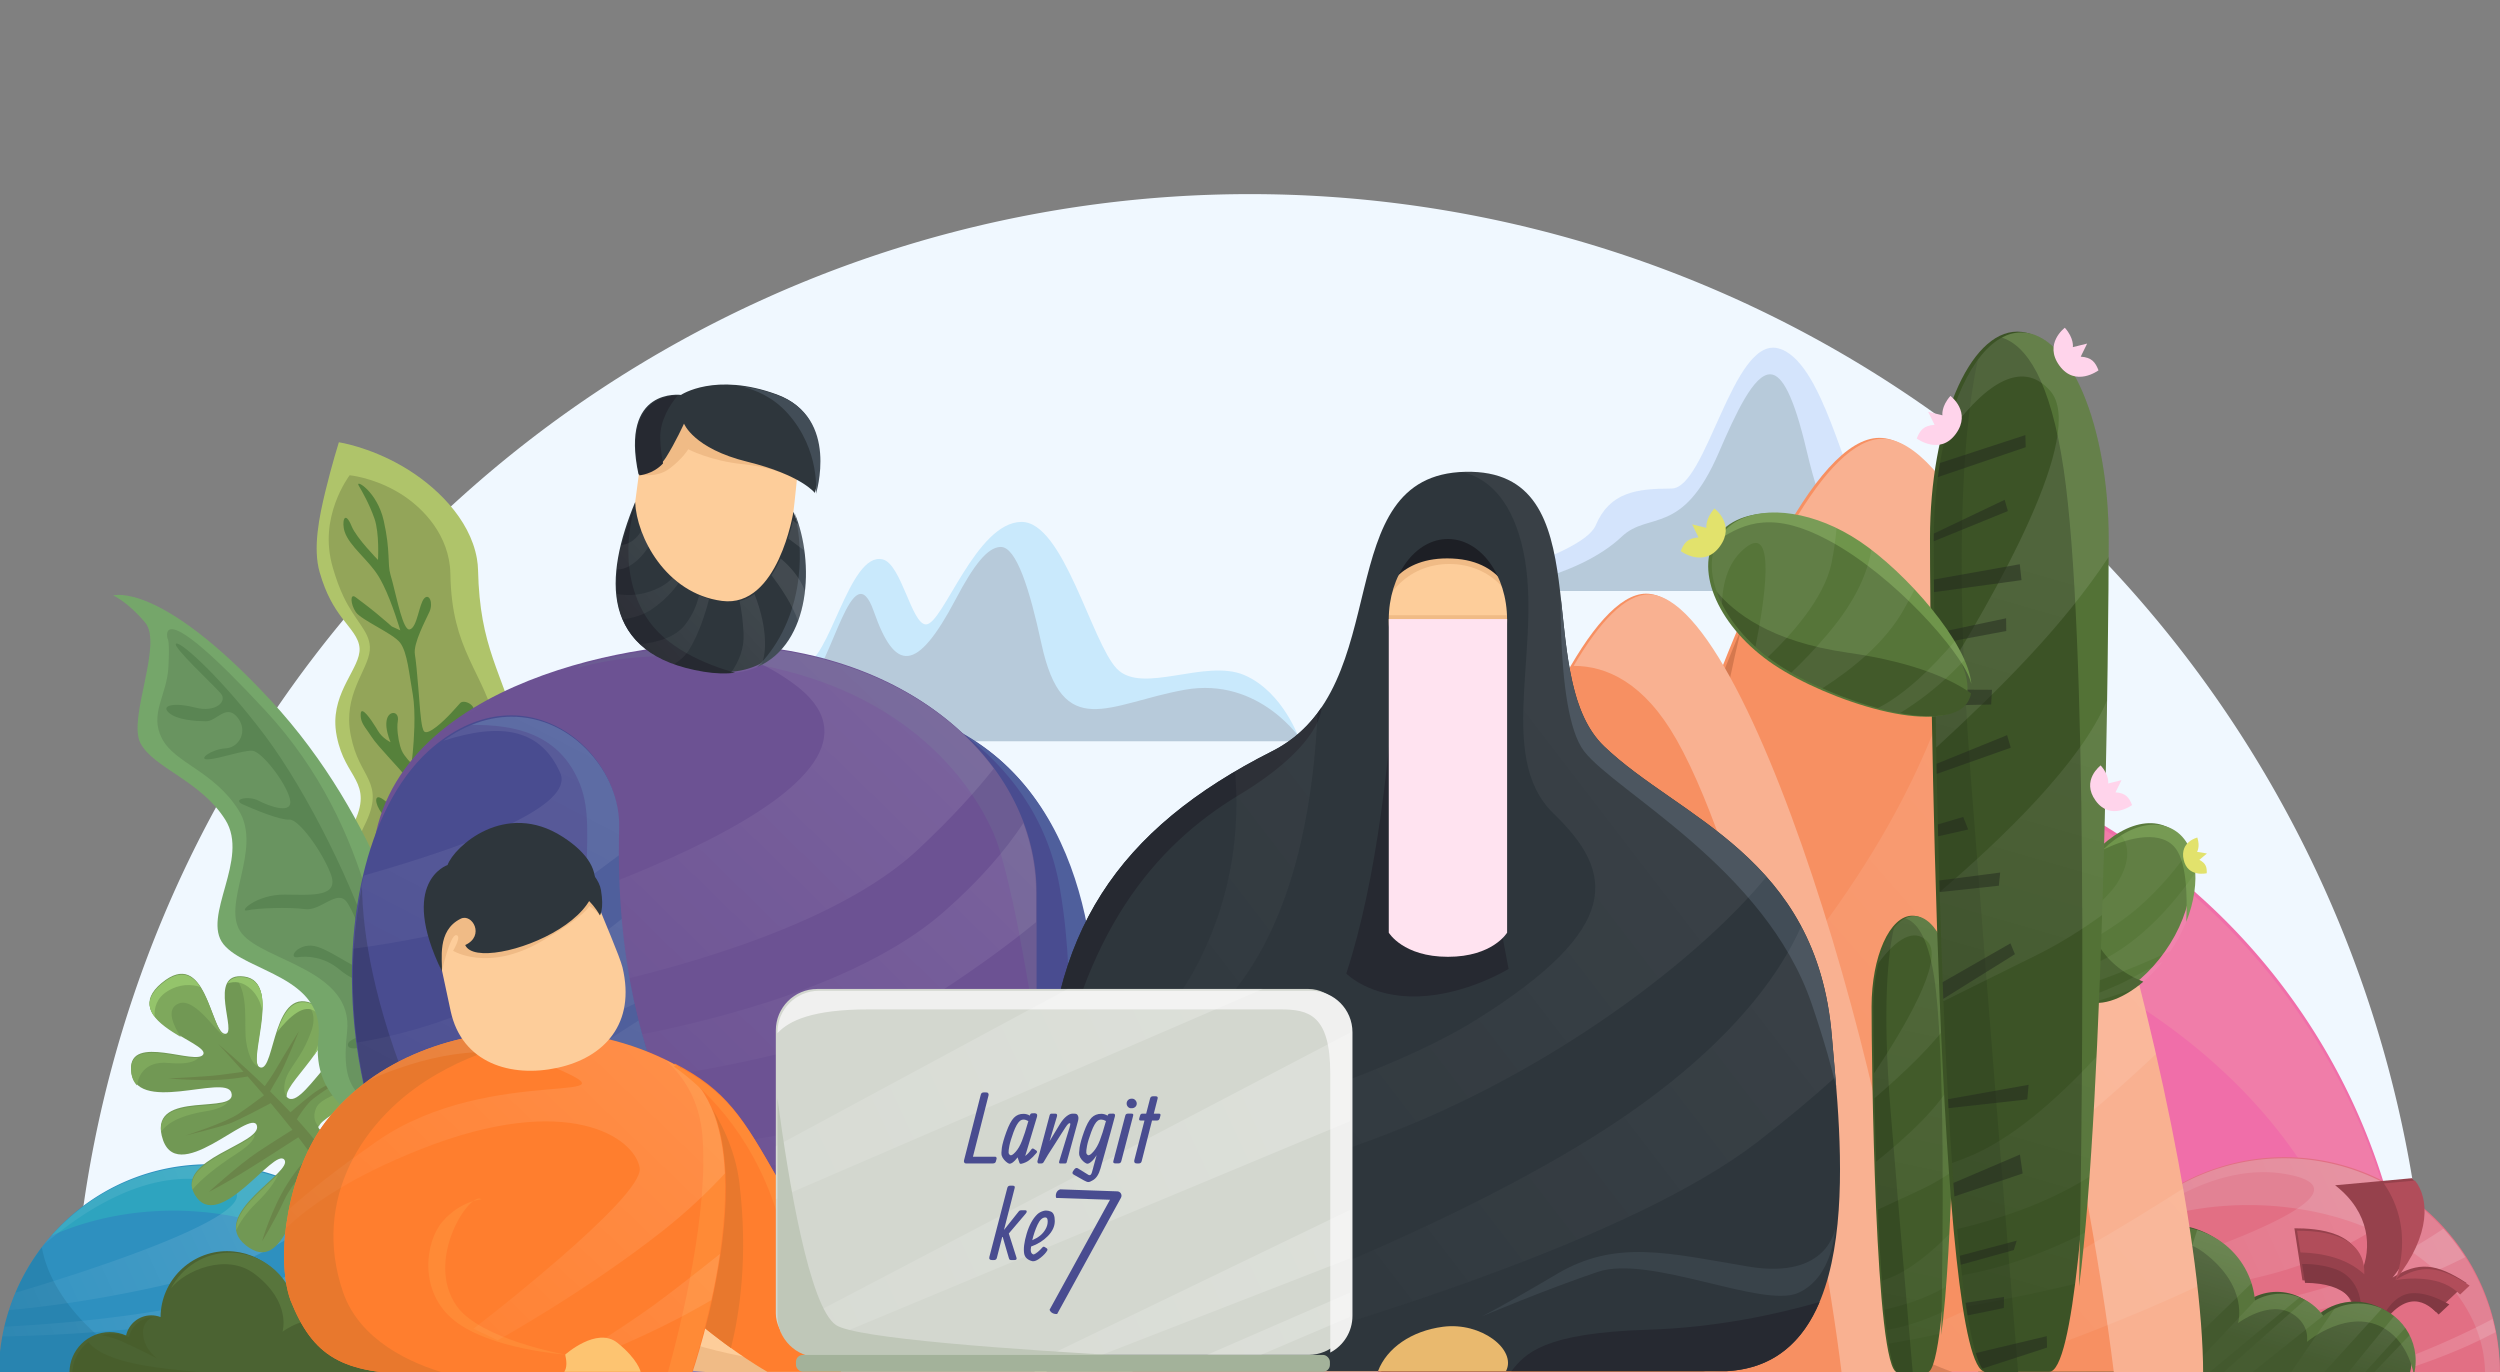 <?xml version="1.0" encoding="UTF-8"?>
<svg width="1470" height="807" version="1.1" viewBox="0 0 388.94 213.52" xmlns="http://www.w3.org/2000/svg" xmlns:cc="http://creativecommons.org/ns#" xmlns:dc="http://purl.org/dc/elements/1.1/" xmlns:rdf="http://www.w3.org/1999/02/22-rdf-syntax-ns#" xmlns:xlink="http://www.w3.org/1999/xlink">
 <rect x="0" y="0" width="388.94" height="213.52" fill="#808080" stroke="none"/>
 <title>Akak n Uni Family</title>
 <defs>
  <linearGradient id="linearGradient1124">
   <stop stop-color="#fff" stop-opacity=".155" offset="0"/>
   <stop stop-color="#fff" stop-opacity=".016" offset="1"/>
  </linearGradient>
  <linearGradient id="linearGradient2712">
   <stop stop-color="#fff" stop-opacity=".1" offset="0"/>
   <stop stop-color="#fff" stop-opacity=".02" offset="1"/>
  </linearGradient>
  <linearGradient id="linearGradient2706" x1="1333.7" x2="1032.8" y1="557.38" y2="788.02" gradientTransform="matrix(.288 0 0 .288 -97.407 29.182)" gradientUnits="userSpaceOnUse">
   <stop stop-color="#fff" stop-opacity=".05" offset="0"/>
   <stop stop-color="#fff" stop-opacity="0" offset="1"/>
  </linearGradient>
  <linearGradient id="linearGradient2714" x1="1232.3" x2="944.46" y1="545.09" y2="830.89" gradientUnits="userSpaceOnUse" xlink:href="#linearGradient2712"/>
  <linearGradient id="linearGradient2734" x1="1377.3" x2="1275.1" y1="398.49" y2="753.71" gradientUnits="userSpaceOnUse" xlink:href="#linearGradient2712"/>
  <linearGradient id="linearGradient1118" x1="-164.4" x2="-509.61" y1="664.98" y2="821.87" gradientUnits="userSpaceOnUse" xlink:href="#linearGradient1124"/>
  <linearGradient id="linearGradient1224" x1="1495.5" x2="1474.2" y1="719.23" y2="790.16" gradientUnits="userSpaceOnUse" xlink:href="#linearGradient1124"/>
  <linearGradient id="linearGradient2734-7" x1="1415.5" x2="1275.1" y1="127.37" y2="753.71" gradientUnits="userSpaceOnUse" xlink:href="#linearGradient2712"/>
  <linearGradient id="linearGradient1175" x1="479.25" x2="307.27" y1="462.3" y2="638.84" gradientUnits="userSpaceOnUse" xlink:href="#linearGradient2712"/>
  <linearGradient id="linearGradient1177" x1="359.27" x2="292.8" y1="381.82" y2="441.39" gradientUnits="userSpaceOnUse" xlink:href="#linearGradient2712"/>
  <linearGradient id="linearGradient1179" x1="342.68" x2="204.3" y1="454.45" y2="720.11" gradientUnits="userSpaceOnUse" xlink:href="#linearGradient2712"/>
  <linearGradient id="linearGradient1215" x1="398.16" x2="234.64" y1="646.8" y2="816.41" gradientUnits="userSpaceOnUse">
   <stop stop-color="#fff" stop-opacity=".13" offset="0"/>
   <stop stop-color="#fff" stop-opacity=".01" offset="1"/>
  </linearGradient>
  <linearGradient id="linearGradient1290" x1="217.37" x2="147.39" y1="178.62" y2="210.79" gradientUnits="userSpaceOnUse">
   <stop stop-color="#fff" stop-opacity=".206" offset="0"/>
   <stop stop-color="#fff" stop-opacity=".104" offset="1"/>
  </linearGradient>
 </defs>
 <path d="m377.79 213.52a183.32 183.32 0 0 0-91.662-158.76 183.32 183.32 0 0 0-183.32 0 183.32 183.32 0 0 0-91.661 158.76h183.32z" fill="#f0f8ff" fill-rule="evenodd" stop-color="#000000" style="font-variation-settings:normal;paint-order:stroke fill markers"/>
 <g transform="matrix(.675 .468 -.468 .675 71.42 11.081)" stroke-width="1.218">
  <path d="m21.332 70.727s1.298 4.17 3.15 8.975c1.824 4.734 4.203 10.341 7.926 13.362 1.711 1.388 3.198 2.357 4.606 3.093 1.334 0.697 2.544 1.165 3.674 1.543l2.46e-4 2.07e-4c2.646 0.884 4.828 1.24 6.11 2.874 2.248 2.865 0.362 9.554 4.844 14.967h1e-6c0.337 0.406 0.71 0.808 1.125 1.207 3.06 2.941 5.462 3.549 7.679 4.734 2.077 1.11 3.785 2.712 4.402 7.402 0.617 4.691 3.703 6.86 7.403 9.03 3.656 2.145 7.856 4.248 10.123 8.383 4.431 8.083 11.685 6.627 11.685 6.627s0.548-7.545 1.873-11.384c1.33-3.857-0.577-12.178-6.383-17.886-6.134-6.03-3.044-20.028-9.292-26.843-0.286-0.312-0.579-0.615-0.877-0.91-3.079-3.038-6.968-5.342-10.713-8.128-3.966-2.951-7.545-6.221-11.866-12.161-0.431-0.593-0.913-1.156-1.438-1.688-5.402-5.454-14.374-6.93-21.695-6.311-7.26 0.614-12.335 3.114-12.335 3.114z" fill="#afc46a" stop-color="#000000" style="font-variation-settings:normal"/>
  <path d="m83.616 145.54c-2.28-4.156-6.316-6.348-9.812-8.59-3.541-2.27-6.474-4.547-7.128-9.294-0.653-4.74-2.277-6.42-4.27-7.605-2.151-1.279-4.437-1.936-7.567-4.963-0.373-0.361-0.715-0.723-1.03-1.085l-1e-6 -1e-5c-4.784-5.521-3.275-11.873-5.598-14.817-1.891-2.398-5.077-2.376-9.585-4.986-1.4-0.811-2.891-1.837-4.653-3.262-3.993-3.228-5.757-7.07-6.639-10.369-0.873-3.268-0.765-5.871-0.765-5.871s3.558-2.013 8.78-2.531c5.194-0.516 12.129 0.706 16.628 5.855-1e-6 0 1e-6 1e-6 1e-6 1e-6 0.324 0.371 0.633 0.761 0.928 1.17 4.272 5.934 7.975 8.73 12.142 11.211 3.961 2.358 8.051 4.217 11.137 7.491 0.05 0.053 0.099 0.106 0.148 0.16 3.051 3.384 4.085 8.981 4.945 14.337 0.859 5.344 1.533 10.399 4.532 13.317 5.686 5.53 8.985 12.784 7.642 16.62-1.319 3.77 0.606 10.592 0.606 10.592s-5.98 0.754-10.441-7.38c1e-6 -1e-5 2e-6 -1e-5 3e-6 -1e-5z" fill="#93a559" stop-color="#000000" style="font-variation-settings:normal"/>
  <path d="m92.318 152.13s-0.848-1.387-3.281-2.555c-2.432-1.168-4.885-1.743-4.229-2.553 0.69-0.853 5.867 2.501 5.867 2.501s-2.03-3.353-3.702-5.989c-1.647-2.596-1.802-3.697-5.367-4.785-3.624-1.106-5.57-0.233-6.728-2.425-1.163-2.2 3.405-0.124 4.54 0.313 1.138 0.438 4.643 1.541 4.643 1.541s-0.973-2.235-2.342-4.847c-1.395-2.663-3.111-5.539-4.546-7.151-2.772-3.113-6.099-1.921-8.306-2.198-2.261-0.283-4.154-2.077-2.766-2.385 1.41-0.313 8.489 0.794 8.489 0.794s-4.317-6.017-6.291-6.71c-1.921-0.674-8.09-1.793-10.083-2.633-0.761-0.321-1.421-0.529-1.994-0.751-0.929-0.358-1.625-0.745-2.19-1.677-0.803-1.323 2.078-0.281 3.853 0.5 0.245 0.108 0.467 0.209 0.657 0.296 1.566 0.719 3.211 0.42 3.211 0.42s-1.296-0.778-2.239-1.869c-0.356-0.413-0.664-0.873-0.832-1.364-0.554-1.615 1.1-2.575 1.924-0.824 0.152 0.323 0.356 0.659 0.593 0.995 0.909 1.289 2.345 2.637 3.196 3.161 1.083 0.666 2.926 0.951 2.926 0.951s-1.56-3.011-3.498-5.97c-1.274-1.947-2.642-3.781-3.747-4.891-2.782-2.795-5.393-5.991-7.574-6.703-2.103-0.687-8.507 0.672-10.211 0.012-1.659-0.642-3.034-2.364-1.613-2.294 1.19 0.059 2.369 0.059 4.886 0.256 2.021 0.158 3.891 0.393 3.891 0.393 0.576-0.109 1.155-0.213 1.736-0.313 0 0-4.176-3.376-7.561-5.235-0.56-0.308-1.091-0.577-1.574-0.795-3.384-1.531-7.828-1.541-10.179-3.331-1.544-1.175-2.455-3.521 0.534-1.58 2.039 1.324 7.712 2.383 7.712 2.383s-2.637-4.324-5.01-6.049c-2.393-1.74-4.841-2.89-6.014-3.438-1.401-0.655 3.479-1.104 7.693 2.773 4.365 4.016 5.181 6.307 6.85 7.655 0.272 0.22 0.673 0.555 1.156 0.965 2.485 2.111 6.89 6.404 7.747 5.511 1.024-1.067-1.278-4.963-1.076-6.406 0.198-1.416 1.919-0.289 2.258 1.489 0.315 1.65 0.851 6.711 2.336 8.226 0.778 0.794 2.378 2.677 4.252 4.969 1.748 2.139 3.679 4.575 4.741 5.527 0.348 0.312 0.629 0.495 0.822 0.503 0.503 0.022 0.965-0.842 1.344-2.037 0.754-2.381 1.012-5.355 1.141-6.274 0.15-1.061 2.909-1.464 3.083 0.135 0.072 0.661-0.445 2.234-1.096 3.924-0.849 2.196-1.952 4.643-2.016 5.448-0.114 1.419 0.765 5.963 2.139 7.647 1.157 1.419 6.397 8.332 7.215 8.84 1.189 0.738 2.901-4.077 3.503-4.668 0.602-0.591 2.642 1.466 1.098 2.995-1.555 1.54-3.072 2.274-2.147 4.795 0.923 2.515 4.018 6.752 4.638 7.957 0.62 1.205 2.678 4.867 3.044 5.804 0.366 0.937 2.564-2.051 3.277-4.234 0.723-2.213 2.698 0.78 1.466 2.136-1.243 1.367-3.175 2.734-3.072 4.519 0.103 1.786 4.404 8.46 2.825 8.599z" fill="#56813b"/>
 </g>
 <g transform="matrix(.65 0 0 .65 84.987 74.281)" stroke-width=".932">
  <path d="m-30.922 214.34a49.954 49.954 0 0 0-24.977-43.261 49.954 49.954 0 0 0-49.954 0 49.954 49.954 0 0 0-24.977 43.261" fill="#2e90bf" fill-rule="evenodd" stop-color="#000000" style="font-variation-settings:normal;paint-order:stroke fill markers"/>
  <path transform="scale(.265)" d="m-306.18 621.31a188.8 188.8 0 0 0-93.889 25.295 188.8 188.8 0 0 0-46.902 38.289 207.07 147.88 0 0 1 6.633-2.853 207.07 147.88 0 0 1 207.07 0 207.07 147.88 0 0 1 103.54 128.07h12.861a188.8 188.8 0 0 0-94.4-163.51 188.8 188.8 0 0 0-94.91-25.295z" fill="#2ea4bf" fill-rule="evenodd" stop-color="#000000" style="font-variation-settings:normal;paint-order:stroke fill markers"/>
  <path transform="scale(.265)" d="m-455.56 695.32a188.8 188.8 0 0 0-38.91 114.8h172.99c-35.308-8.265-69.743-21.212-90.723-41.51-31.988-30.948-40.924-58.59-43.361-73.287z" fill="#2884b0" stop-color="#000000" style="font-variation-settings:normal;paint-order:stroke fill markers"/>
  <path transform="scale(.265)" d="m-306.18 621.31a188.8 188.8 0 0 0-93.889 25.295 188.8 188.8 0 0 0-53.734 46.449c38.854-33.411 95.55-68.851 152.6-57.395 92.156 18.506-134.12 87.659-178.27 100.73a188.8 188.8 0 0 0-5.826 15.617c25.937-2.225 87.621-9.095 164.42-28.381 58.612-14.718 101.95-43.127 128.3-64.699a188.8 188.8 0 0 0-18.684-12.318 188.8 188.8 0 0 0-94.91-25.295zm140.05 61.619c-15.246 10.237-38.654 24.599-67.863 38.164-64.445 29.929-177.86 40.791-225.9 44.137-12.47 0.868-21.983 1.407-29.578 1.77a188.8 188.8 0 0 0-1.857 8.867c48.671-0.952 166.99-5.796 247.7-30.281 43.873-13.309 75.083-26.702 96.617-37.818a188.8 188.8 0 0 0-19.117-24.838zm43.014 79.002c-25.503 13.421-67.147 33.083-116.89 48.18h28.34c29.124-9.162 58.229-19.926 81.938-32.01 3.259-1.661 6.3-3.183 9.271-4.662a188.8 188.8 0 0 0-2.656-11.508z" fill="url(#linearGradient1118)"/>
 </g>
 <g transform="matrix(.623 -.024 .024 .623 9.522 62.679)" stroke-width="1.605">
  <path d="m56.948 193.46c5.542-5.308 27.542 2.986 23.712-11.412-3.116-11.714-21.002 4.781-23.346 1.414-2.344-3.367 20.474-8.666 14.255-18.566-6.22-9.9-17.163 13.112-21.53 10.722-4.366-2.391 18.15-16.824 7.614-23.023-10.536-6.2-10.672 16.253-14.399 15.026-3.727-1.228 6.462-21.145-3.131-22.826-9.593-1.681-1.896 14.731-5.421 14.089-3.524-0.642-3.821-22.043-15.24-13.255-11.419 8.789 11.411 15.311 9.708 18.176-1.702 2.865-18.275-5.97-18.164 3.098 0.141 11.6 23.42 1.934 24.779 6.666 1.695 5.906-20.114-1.643-17.752 10.141 2.744 13.69 22.566-6.278 23.815-1.649 1.249 4.629-20.983 7.666-16.147 16.649 5.477 10.176 20.175-11.01 22.641-7.89 2.521 3.19-19.824 12.925-10.367 21.042 9.457 8.117 12.816-12.503 18.973-18.401z" fill="#719854"/>
  <path transform="scale(.265)" d="m200.98 599.7s-15.375 22.755-21.807 33.1c-4.311 6.934-9.406 13.666-12.424 17.529-22.91-24.002-42.004-41.074-42.004-41.074s9.368 10.724 22.582 26.773c-1.698 0.174-10.667 1.091-22.799 2.137-13.331 1.149-48.299 1.379-48.299 1.379 1e-6 0 11.244 1.647 33.646 2.873 20.669 1.131 38.445-1.425 41.184-1.842 4.594 5.625 9.537 11.756 14.682 18.27-4.167 2.944-14.126 9.889-24.33 16.311-13.331 8.39-51.535 18.887-51.535 18.887s31.773-6.512 42.08-9.73c9.204-2.874 34.261-15.111 39.768-17.818 6.474 8.327 13.086 17.041 19.506 25.857-6.908 3.941-22.105 12.684-34.697 20.465-16.866 10.421-46.127 34.863-46.127 34.863s2.427-0.69 21.934-10.996c18.064-9.544 58.096-33.427 64.143-37.041 4.012 5.642 7.885 11.265 11.547 16.789-4.485 3.352-12.741 10.833-23.387 26.344-16.355 23.83-26.023 53.33-26.023 53.33s11.16-16.051 22.318-37.812c8.212-16.015 23.455-29.781 30.947-35.949 1.539 2.398 3.046 4.781 4.477 7.117 31.603 51.606 47.49 122.4 47.49 122.4h14.992s-15.632-57.39-44.637-114.09c-3.443-6.731-7.628-13.677-12.301-20.689 4.64-1.271 11.643-3.383 19.152-6.394 12.99-5.21 42.59-15.479 42.59-15.479s-17.716 4.368-36.371 9.271c-12.113 3.184-23.031 5.303-29.559 6.477-6.693-9.523-14.187-19.088-21.945-28.344 2.345-3.565 7.416-10.833 13.129-16.252 7.837-7.433 44.082-26.973 44.082-26.973s-26.108 10.728-35.904 16.398c-7.567 4.38-21.175 15.244-27.084 20.049-6.15-7.109-12.368-13.964-18.408-20.406 2.223-3.714 5.39-8.92 8.863-14.086 5.281-7.854 20.529-41.645 20.529-41.645z" fill="#6a8549" stop-color="#000000" style="font-variation-settings:normal"/>
  <path transform="scale(.265)" d="m92.363 542.41c-5.21-0.055-11.385 2.285-18.803 7.994-26.752 20.589-3.774 37.883 16.033 50.639-6.332-10.555-13.56-26.916-0.959-31.582 16.872-6.247 38.022 34.917 41.936 30.875-10.545-3.843-13.559-57.667-38.207-57.926zm54.604 4.383c-1.348-0.011-2.573 0.107-3.693 0.33 12.359 17.239 5.77 44.488 7.631 60.689 1.555 13.538 5.549 21.642 10.389 23.799-6.973-12.718 24.127-78.442-9.648-84.361-1.7-0.298-3.254-0.446-4.678-0.457zm60.953 26.084c6.182 5.554 9.779 14.176 4.826 26.852-10.733 27.47-24.192 34.404-27.131 48.617-1.371 6.632-0.223 10.281 1.385 12.311-1.288-14.66 67.466-62.408 30.902-83.924-3.644-2.144-6.956-3.373-9.982-3.856zm51.508 41.291c5.064 6.665 9.355 15.915 5.236 25.635-7.922 18.696-44.039 19.271-50.471 33.178-3.84 8.304-0.982 14.128 1.943 17.49 3.705-12.834 76.139-32.573 54.357-67.244-3.365-5.355-7.096-8.153-11.066-9.059zm-200.07 0.723c-10.258 0.185-17.904 3.869-17.758 15.918 0.075 6.196 1.899 10.785 4.986 14.15 1.099-6.27 6.326-23.245 30.631-19.951 18.207 2.467 25.274-0.801 28.033-3.697-9.381 0.662-28.852-6.044-43.809-6.412-0.706-0.017-1.4-0.02-2.084-8e-3zm72.496 48.615c-14.524 6.997-66.24-5.096-64.309 26.195 7.729-11.092 26.394-16.002 43.402-17.992 12.915-1.512 18.494-5.239 20.906-8.203zm153.95 8.428c-10.119-0.137-22.564 5.098-34.158 10.631 14.912-4.023 30.982-6.042 38.105 0.875 9.662 9.382 0.549 26.81-7.16 38.043 16.884-2.665 28.428-10.27 22.268-33.43-3.128-11.76-10.196-15.999-19.055-16.119zm-130.47 23.35c-13.286 13.04-65.674 24.836-60.432 49.811 8.777-9.852 24.603-21.431 42.535-32.008 15.399-9.083 18.388-14.625 17.896-17.803zm20.863 38.52c-13.781 13.108-42.321 32.246-41.516 51.072 3.253-6.526 9.311-15.391 20.73-25.699 12.308-11.11 18.075-19.648 20.785-25.373z" fill="#7ea85c"/>
  <path transform="scale(.265)" d="m92.363 542.41c-5.21-0.055-11.385 2.285-18.803 7.994-14.628 11.258-14.378 21.529-7.916 30.615-0.177-8.473 2.573-17.564 12.783-23.43 12.224-7.022 23.318-5.829 31.227-3.01-4.312-7.064-9.802-12.091-17.291-12.17zm54.604 4.383c-5.679-0.044-9.248 2.086-11.414 5.521 6.456-2.021 14.46-1.508 22.393 6.885 5.124 5.421 7.97 12.661 9.432 20.23 1.347-15.834-1.107-29.616-15.732-32.18-1.7-0.298-3.254-0.446-4.678-0.457zm57.742 25.842c-12.095 0.216-19.147 13.308-24.367 27.311 11.356-13.37 26.954-27.191 37.104-17.529 10.038 9.555 3.475 27.801-3.978 41.688 13.64-17.279 23.772-35.992 4.436-47.371-4.977-2.929-9.341-4.167-13.193-4.098zm52.299 41.203c-7.796-0.321-16.384 5.9-24.881 14.064 14.316-4.962 28.85-6.454 31.445 6.426 2.271 11.266-4.595 22.82-13.262 32.41 16.989-11.148 31.653-25.256 20.184-43.512-4.04-6.431-8.608-9.188-13.486-9.389zm28.795 58.096c-9.528-0.129-21.125 4.511-32.127 9.672 20.068-3.45 43.196-3.716 46.098 12.451 2.367 13.19-7.495 21.997-18.824 27.684 17.776-2.431 30.268-9.778 23.908-33.688-3.128-11.76-10.196-15.999-19.055-16.119z" fill="#94c46b"/>
 </g>
 <g transform="matrix(.899 -.07 .07 .899 -1.579 -8.567)" stroke-width="1.109">
  <path d="m57.916 213.73c-10.048-5.947-18.072-10.623-16.049-21.23 2.023-10.607-11.565-12.381-15.054-17.465-3.489-5.084 5.704-14.311 1.971-21.403-3.733-7.093-11.688-9.87-13.572-14.311-1.884-4.441 5.251-16.743 2.425-20.681-2.826-3.938-5.146-5.084-5.146-5.084s8.181-1.977 25.678 20.116c17.496 22.094 21.718 48.031 22.538 55.202 0.82 7.171 6.576 10.168 5.913 16.602-0.663 6.434 0.279 12.035 0.279 12.035z" fill="#75a66a"/>
  <path d="m58.021 209.23c-10.269-5.556-13.159-6.86-11.135-17.467 2.023-10.607-13.281-13.239-16.77-18.323-3.489-5.084 4.821-14.171 1.088-21.263-3.733-7.093-10.341-8.914-12.225-13.354-1.884-4.441 1.41-7.303 2.061-12.201 0.638-4.805 0.233-4.931 0.233-4.931s-1.618-8.383 15.878 13.711c17.496 22.094 16.685 47.324 17.505 54.495 0.82 7.171 7.924 9.515 7.823 15.982-0.053 3.425 1.638 7.646 1.638 7.646-1.678-1.8-2.993-2.616-6.094-4.294z" fill="#699460"/>
  <path d="m62.669 210.49c-0.928-2.417-0.443-5.843-3.49-11.386-3.047-5.544-4.044-8.509-6.44-20.02-2.396-11.511-9.472-29.132-15.995-39.384-6.523-10.253-13.171-17.341-14.057-17.03s5.9 7.637 7.008 9.169c1.108 1.532-1.246 3.264-4.584 2.093s-5.955-0.909-4.639 0.498c1.316 1.408 4.473 1.831 6.288 2.006 1.814 0.174 3.698-2.766 5.443-0.311s0.028 5.282-2.438 5.232c-2.465-0.05-5.041 1.619-3.102 1.657 1.939 0.037 6.121-1.109 7.686-0.897 1.565 0.212 5.304 5.805 5.817 8.758 0.512 2.953-3.698 0.997-5.401-0.075-1.704-1.071-4.556-0.586-2.825 0.386 1.731 0.972 6.301 3.289 7.853 3.276 1.551-0.013 5.083 5.606 6.371 9.804 1.288 4.198-3.185 3.488-8.116 3.04-4.93-0.448-8.393 2.467-6.662 2.205 1.731-0.262 7.188-0.025 9.916 0.561 2.728 0.586 5.872-3.164 7.34-0.561 1.468 2.604 4.101 11.787 2.259 11.762-1.842-0.025-6.468-4.585-9.057-4.846-2.59-0.262-4.086 1.931-2.438 1.819 1.648-0.112 4.543 0.249 7.063 2.728s5.54 3.015 5.54 3.015 3.199 6.516 1.385 7.363c-1.814 0.847-6.218 1.408-6.509 2.492-0.291 1.084 1.842 1.034 3.227 0.436 1.385-0.598 3.171-2.492 4.501-0.71 1.329 1.782 4.626 7.25 3.144 8.147-1.482 0.897-7.174-1.445-8.13 0.013-0.956 1.458-0.969 2.915 1.053 2.056 2.022-0.86 2.715-0.361 4.695 0.037 1.98 0.399 4.293-0.947 4.293-0.947s2.07 6.452 3.003 7.615z" fill="#5a8553"/>
 </g>
 <g transform="matrix(1.989 0 0 1.989 436.82 -212.86)" stroke-width=".903">
  <path d="m-30.922 214.34a49.954 49.954 0 0 0-24.977-43.261 49.954 49.954 0 0 0-49.954 0 49.954 49.954 0 0 0-24.977 43.261" fill="#f06ea9" fill-rule="evenodd" stop-color="#000000" style="font-variation-settings:normal;paint-order:stroke fill markers"/>
  <path transform="scale(.265)" d="m-306.18 621.31a188.8 188.8 0 0 0-93.889 25.295 188.8 188.8 0 0 0-46.902 38.289 207.07 147.88 0 0 1 6.633-2.853 207.07 147.88 0 0 1 207.07 0 207.07 147.88 0 0 1 103.54 128.07h12.861a188.8 188.8 0 0 0-94.4-163.51 188.8 188.8 0 0 0-94.91-25.295z" fill="#f07da9" fill-rule="evenodd" stop-color="#000000" style="font-variation-settings:normal;paint-order:stroke fill markers"/>
  <path transform="scale(.265)" d="m-455.56 695.32a188.8 188.8 0 0 0-38.91 114.8h172.99c-35.308-8.265-69.743-21.212-90.723-41.51-31.988-30.948-40.924-58.59-43.361-73.287z" fill="#d96598" stop-color="#000000" style="font-variation-settings:normal;paint-order:stroke fill markers"/>
  <path transform="scale(.265)" d="m-306.18 621.31a188.8 188.8 0 0 0-93.889 25.295 188.8 188.8 0 0 0-53.734 46.449c38.854-33.411 95.55-68.851 152.6-57.395 92.156 18.506-134.12 87.659-178.27 100.73a188.8 188.8 0 0 0-5.826 15.617c25.937-2.225 87.621-9.095 164.42-28.381 58.612-14.718 101.95-43.127 128.3-64.699a188.8 188.8 0 0 0-18.684-12.318 188.8 188.8 0 0 0-94.91-25.295zm140.05 61.619c-15.246 10.237-38.654 24.599-67.863 38.164-64.445 29.929-177.86 40.791-225.9 44.137-12.47 0.868-21.983 1.407-29.578 1.77a188.8 188.8 0 0 0-1.857 8.867c48.671-0.952 166.99-5.796 247.7-30.281 43.873-13.309 75.083-26.702 96.617-37.818a188.8 188.8 0 0 0-19.117-24.838zm43.014 79.002c-25.503 13.421-67.147 33.083-116.89 48.18h28.34c29.124-9.162 58.229-19.926 81.938-32.01 3.259-1.661 6.3-3.183 9.271-4.662a188.8 188.8 0 0 0-2.656-11.508z" fill="url(#linearGradient1118)"/>
 </g>
 <g transform="matrix(1.478 0 0 1.478 -94.523 -25.461)" stroke-width=".676">
  <path d="m220.1 79.31h57.705s-1.511-5.484-5.204-7.431c-3.692-1.946-9.652 2.271-12.039-0.742-2.387-3.013-4.706-16.113-9.48-17.256-4.774-1.143-7.505 14.753-11.18 14.769-3.675 0.017-6.492 0.355-7.986 3.878-1.494 3.522-17.26 6.782-11.816 6.782z" fill="#d4e4fc" fill-opacity=".991"/>
  <path transform="scale(.265)" d="m944.67 213.69c-6.592-0.39-13.915 15.59-20.635 31.146-14.481 33.523-27.752 23.103-38.524 33.332-17.995 17.087-53.65 21.584-53.65 21.584h218.1s-7.052-25.531-36.227-19.822c-29.175 5.708-42.165 17.586-54.814-36.051-5.139-21.79-9.738-29.922-14.248-30.189z" fill="#b7cada" stop-color="#000000" style="font-variation-settings:normal"/>
 </g>
 <g transform="matrix(1.107 0 0 1.107 -41.138 20.869)" stroke-width=".903">
  <path d="m167.3 68.904c-2.029 0-3.453-8.51-6.094-9.142-4.774-1.143-7.505 14.754-11.181 14.769-3.675 0.017-6.492 0.355-7.986 3.877-1.494 3.522-17.26 6.782-11.816 6.782h89.611s-2.254-6.753-7.76-9.15c-5.507-2.397-14.394 2.797-17.954-0.913-3.56-3.71-7.496-20.63-13.382-20.63-6.412 0-11.04 14.407-13.438 14.407z" fill="#c9e9fc" stop-color="#000000" style="font-variation-settings:normal"/>
  <path transform="scale(.265)" d="m670.85 218.92c-6.947 0.191-14.275 9.727-23.713 27.625-20.827 39.499-32.242 38.771-43.486 6.589-11.244-32.182-22.147 28.773-35.35 39.117-13.203 10.344-16.354-6.283-24.574 3.947-8.22 10.229-45.998 25.777-45.998 25.777h333.13s-22.304-34.551-62.51-27.271c-40.206 7.279-64.483 28.043-75.812-24.482-6.196-28.725-13.306-51.532-21.69-51.302z" fill="#b7cada" stop-color="#000000" style="font-variation-settings:normal"/>
 </g>
 <g transform="matrix(1.107 0 0 1.107 -34.887 -22.956)">
  <g stroke-width=".903">
   <path d="m163.57 148.06c-6.077 0.013-11.063 4.74-11.063 18.384 0 34.929 19.067 47.076 34.19 47.076h38.464s1.306-4.629-6.104-6.636c-4.873-1.32-9.979 2.7-9.979 2.7-19.097-4.665-23.892-24.742-23.892-43.14 0-6.956-12.135-18.405-21.615-18.384z" fill="#fdcd9a"/>
   <path transform="matrix(.265 0 0 .265 44.527 0)" d="m517.7 598.5c1.542 54.619-7.613 93.927 20.213 143.39 35.417 62.958 83.992 50.23 83.992 50.23-72.177-17.631-90.301-93.513-90.301-163.05 0-9.007-5.386-20.007-13.904-30.574z" fill="#fddfbe"/>
   <path d="m137.28 124.37s15.62-10.44 32.109 1.066c18.151 12.666 15.792 41.006 15.792 41.006h-37.575c-8.19-8.19-10.326-27.026-10.326-42.072z" fill="#494c90" stop-color="#000000" style="font-variation-settings:normal"/>
   <path transform="matrix(.265 0 0 .265 44.527 0)" d="m462.83 468.31c21.441 16.363 43.633 42.252 50.256 81.557 5.128 30.432 5.034 55.944 4.648 79.205h13.871s8.915-107.11-59.686-154.98c-3.04-2.122-6.072-4.04-9.09-5.781z" fill="#4f5f9c"/>
   <path d="m176.91 213.52v-67.518c0-17.908-17.553-34.744-45.595-34.744-12.984 0-50.03 6.928-47.415 34.744 4.078 27.848 28.653 67.518 28.653 67.518z" fill="#6c5293"/>
   <path transform="scale(.265)" d="m496.32 420.5c-16.231 0-42.412 2.87-69.826 10.508-0.499 0.534-0.997 1.07-1.469 1.621 0 0 45.095-15.652 111.74 1.666 66.641 17.318 97.591 59.546 109.07 85.855 8.843 20.272 18.721 80.402 22.818 107.12v-75.451c0-67.684-66.341-131.31-172.33-131.31z" fill="#6c5c93" stop-color="#000000" style="font-variation-settings:normal"/>
   <path transform="matrix(.265 0 0 .265 44.527 0)" d="m328.03 420.5c-1.675 0-3.478 0.036-5.356 0.1 16.751 2.39 33.279 8.704 49.123 20.248 74.336 54.162-124.16 119.13-215.78 145.26 2.879 10.88 6.309 21.985 10.15 33.145 78.225-10.598 213.77-36.182 271.98-90.824 16.996-15.953 29.902-30.099 39.764-42.564-27.863-37.963-80.339-65.363-149.89-65.363zm-115.3 28.051c-5.483 2.849-10.797 5.966-15.879 9.348 5.183-3.206 10.483-6.338 15.879-9.348zm280.88 66.223c-9.608 14.576-23.07 30.245-41.742 46.68-61.908 54.489-193.04 74.427-276.89 81.713 2.438 6.261 4.964 12.489 7.561 18.672 83.669-5.295 208.51-19.566 267.62-58.09 19.556-12.744 36.138-24.993 50.191-36.412v-15.521c0-12.617-2.309-25.092-6.746-37.041zm6.746 115.23c-31.263 20.844-76.262 40.031-141 51.057-68.883 11.733-121.81 15.326-161.59 15.031 1.652 3.528 3.305 7.013 4.961 10.451 62.058 0.282 140.39-3.392 203.48-19.43 37.06-9.421 68.372-19.899 94.146-29.98zm0 91.738c-39.08 10.208-92.516 20.603-156.84 24.217-45.549 2.559-84.571 4.646-117.5 6.359 3.348 6.255 6.533 12.084 9.521 17.465 71.05-2.385 161.12-6.412 221.61-12.789 15.364-1.62 29.753-3.572 43.207-5.725z" fill="url(#linearGradient1175)"/>
   <path d="m121.79 83.674-1.227 9.29c-1.159 8.771 3.641 13.566 9.137 14.292 5.496 0.726 11.518-0.666 12.933-11.376 0.185-1.399 0.975-8.026 0.988-9.322 0.12-12.741-20.452-13.32-21.831-2.884z" fill="#fdcd9a" stop-color="#000000" style="font-variation-settings:normal;paint-order:stroke fill markers"/>
   <path d="m120.78 91.289c-4.363 10.526-5.039 21.304 9.521 23.676 14.56 2.372 16.328-13.577 12.718-22.303 0 0-2.129 13.572-10.041 12.527-7.912-1.045-12.014-9.048-12.198-13.899z" fill="#2e363c"/>
   <path d="m121.3 87.401s2.446 0.603 4.325-0.821c1.879-1.424 2.615-2.709 2.615-2.709s3.073 1.65 7.79 2.116c4.717 0.466 7.479 2.174 7.479 2.174s-13.397-12.383-17.052-7.983c-3.655 4.4-5.157 7.222-5.157 7.222z" fill="#f0bb86"/>
   <path d="m121.25 87.406s2.469-0.177 3.847-2.358c1.378-2.181 2.546-4.779 2.546-4.779s1.313 3.492 8.905 5.362c7.592 1.87 9.482 4.382 9.482 4.382s3.336-10.658-5.34-13.841c-8.676-3.182-13.471 0.066-13.471 0.066s-8.619-1.136-5.969 11.168z" fill="#2e363c" stop-color="#000000" style="font-variation-settings:normal"/>
   <path transform="matrix(.265 0 0 .265 44.527 0)" d="m310.26 288.05c-7.154 0.034-28.703 3.263-20.293 42.301 0 0 7.276-0.532 12.564-6.336-0.744-3.703-1.361-8.222-1.478-13.385-0.219-9.633 5.387-18.005 9.207-22.58z" fill="#262931"/>
   <path transform="matrix(.265 0 0 .265 44.527 0)" d="m343.51 283.05c8.269 1.897 17.52 5.952 25.09 14.387 17.528 19.532 15.02 42.768 15.02 42.768s12.609-40.282-20.184-52.311c-7.407-2.717-14.056-4.185-19.926-4.844z" fill="#424d57"/>
   <path transform="matrix(.265 0 0 .265 44.527 0)" d="m372.26 350.21s9.533 31.879-6.519 63.439c-3.774 7.42-8.4 13.439-13.24 18.322 28.614-12.407 30.565-55.642 19.76-81.762z" fill="#424d57"/>
   <path transform="matrix(.265 0 0 .265 44.527 0)" d="m288.2 345.03c-16.491 39.784-19.044 80.519 35.984 89.482 6.112 0.996 11.624 1.133 16.582 0.553-15.588-4.414-37.159-13.255-47.434-29.996-17.076-27.822-5.133-60.039-5.133-60.039z" fill="#262931"/>
   <path transform="matrix(.265 0 0 .265 44.527 0)" d="m371.45 354.29c-0.53 2.42-1.365 5.727-2.541 9.49 2.767 2.035 5.681 4.224 8.582 6.479-0.629-4.664-1.598-9.195-2.883-13.432-1.152-0.961-2.16-1.758-3.158-2.537zm-80.254 5.269c-2.297 3.783-5.656 7.138-10.506 7.705-1.109 4.439-1.914 8.806-2.385 13.062 2.238-0.158 4.415-0.728 6.394-1.9 4.591-2.72 7.896-6.656 10.213-10.344-1.485-2.835-2.723-5.702-3.717-8.523zm73.709 14.885c-1.374 3.048-2.974 6.077-4.824 8.904 4.82 6.369 11.26 15.863 14.047 24.307 1.861-5.035 3.047-10.468 3.666-16.037-2.924-7.556-8.219-13.29-12.889-17.174zm-57.363 10.309c-2.895 3.095-7.45 6.084-14.621 7.977-5.169 1.364-10.209 1.341-14.861 0.539 0.402 4.747 1.389 9.262 3.103 13.449 5.644-0.729 11.145-2.358 15.613-5.481 6.688-4.674 11.08-9.564 13.971-13.738-1.111-0.876-2.176-1.795-3.205-2.746zm43.482 8.514c-2.389 1.734-5.021 3.053-7.92 3.803 0.959 4.333 1.754 9.875 2.129 17.035 0.426 8.154-2.533 15.242-6.863 21.178 6.307-0.428 11.759-1.982 16.436-4.406 0.881-2.549 1.487-5.187 1.691-7.887 0.81-10.69-2.327-21.687-5.473-29.723zm-29.4 0.771c-1.095 4.734-3.225 10.088-7.26 15.379-5.281 6.925-15.097 9.594-24.15 10.484 4.55 4.299 10.501 7.9 18.098 10.623 3.444-2.142 6.393-4.817 8.371-8.184 5.011-8.526 8.26-18.52 10.254-26.371-1.834-0.547-3.608-1.19-5.312-1.932z" fill="url(#linearGradient1177)"/>
   <path d="m82.783 163.66s-2.739 49.858 55.219 49.858h50.641s-5.266-15.449-17.952-4.4c-21.25-6.365-53.747-20.26-53.409-45.663-23.027-21.181-34.498 0.205-34.498 0.205z" fill="#fdcd9a" stop-color="#000000" style="font-variation-settings:normal;paint-order:stroke fill markers"/>
   <path transform="matrix(.265 0 0 .265 44.527 0)" d="m275.66 690.27c-8.591 0.025-13.549 0.164-13.549 0.164s62.401 50.008 117.94 77.207 103.42 28.824 103.42 28.824 14.636-16.743 34.271-9.916c6.491 2.257 14.835 6.871 23.102 12.02-7.828-14.458-28.015-39.552-64.012-8.199-57.082-17.097-135.62-48.58-175.84-99.828-10.084-0.222-18.831-0.29-25.332-0.271z" fill="#fddfbe"/>
   <path transform="matrix(.265 0 0 .265 44.527 0)" d="m252.89 750.92-31.562 22.297c30.415 20.05 72.823 33.787 131.96 33.787h40.746c-16.999-2.843-36.455-6.482-57.115-11.061-66.256-14.683-84.025-45.023-84.025-45.023z" fill="#f0bb86"/>
   <path d="m106 207.98c-29.155-15.952-31.73-67.326-13.463-82.404 12.948-10.687 26.187 0.601 25.883 11.283-1.068 37.552 16.044 53.434 16.044 53.434s-23.338 11.057-28.464 17.687z" fill="#494c90" stop-color="#000000" style="font-variation-settings:normal"/>
   <path transform="scale(.265)" d="m310.88 548.25c-16.973 81.082 10.217 194.32 89.744 237.83 5.939-7.681 18.357-16.934 32.709-26.074-8.712-0.404-57.106-6.796-95.045-98.004-21.387-51.414-27.009-89.131-27.408-113.75z" fill="#3c3f75"/>
   <path transform="matrix(.265 0 0 .265 44.527 0)" d="m221.83 458.36c-6.712 0.063-13.72 1.429-20.857 4.346 21.902-0.202 47.019 4.049 57.691 31.975 10.367 27.126-6.928 61.061 15.6 135.45 15.422 50.927 44.614 78.663 61.498 91.098 2.593-1.262 4.144-2 4.144-2s-64.672-60.026-60.637-201.96c0.825-29.017-24.794-59.219-57.439-58.914z" fill="#4f5f9c"/>
   <path transform="matrix(.265 0 0 .265 44.527 0)" d="m221.83 458.36c-11.369 0.106-23.588 3.914-35.842 12.758 31.585-10.213 51.755-5.804 61.979 16.92 7.928 17.622-46.662 38.188-104.11 54.535-2.933 12.243-4.827 25.299-5.644 38.809 47.995-6.48 100.02-18.833 131.3-42.389 3.341-2.515 6.506-4.864 9.582-7.127-0.021-4.768 0.029-9.624 0.17-14.592 0.825-29.017-24.794-59.219-57.439-58.914zm58.791 107.21c-34.698 28.25-81.938 55.897-140.67 65.666 1.067 8.35 2.528 16.696 4.385 24.969 46.064-9.164 92.911-21.463 126.29-37.523 5.939-2.857 11.522-5.556 16.828-8.131-3.006-13.604-5.392-28.578-6.832-44.98zm8.924 53.859c-42.301 27.183-91.64 59.998-128.01 87.523 2.31 4.916 4.787 9.732 7.443 14.424 16.153-13.434 34.544-26.062 54.887-35.879 26.73-12.899 54.835-19.248 80.584-21.984-5.428-12.45-10.633-27.104-14.9-44.084zm29.982 73.107c-39.067 7.033-87.922 24.427-116.71 66.826-0.766 1.128-1.478 2.195-2.221 3.297 2.577 2.478 5.233 4.869 7.975 7.164 14.292-16.515 32.906-32.836 57.025-46.092 19.967-10.974 40.709-17.44 60.721-20.936-2.131-3.003-4.407-6.393-6.793-10.26z" fill="url(#linearGradient1179)"/>
  </g>
 </g>
 <g transform="matrix(.671 0 0 .671 409.68 69.722)" stroke-width=".903">
  <path d="m-30.922 214.34a49.954 49.954 0 0 0-24.977-43.261 49.954 49.954 0 0 0-49.954 0 49.954 49.954 0 0 0-24.977 43.261" fill="#e26f84" fill-rule="evenodd" stop-color="#000000" style="font-variation-settings:normal;paint-order:stroke fill markers"/>
  <path transform="scale(.265)" d="m-306.18 621.31a188.8 188.8 0 0 0-93.889 25.295 188.8 188.8 0 0 0-46.902 38.289 207.07 147.88 0 0 1 6.633-2.853 207.07 147.88 0 0 1 207.07 0 207.07 147.88 0 0 1 103.54 128.07h12.861a188.8 188.8 0 0 0-94.4-163.51 188.8 188.8 0 0 0-94.91-25.295z" fill="#e28294" fill-rule="evenodd" stop-color="#000000" style="font-variation-settings:normal;paint-order:stroke fill markers"/>
  <path transform="scale(.265)" d="m-455.56 695.32a188.8 188.8 0 0 0-38.91 114.8h172.99c-35.308-8.265-69.743-21.212-90.723-41.51-31.988-30.948-40.924-58.59-43.361-73.287z" fill="#c15469" stop-color="#000000" style="font-variation-settings:normal;paint-order:stroke fill markers"/>
  <path transform="scale(.265)" d="m-306.18 621.31a188.8 188.8 0 0 0-93.889 25.295 188.8 188.8 0 0 0-53.734 46.449c38.854-33.411 95.55-68.851 152.6-57.395 92.156 18.506-134.12 87.659-178.27 100.73a188.8 188.8 0 0 0-5.826 15.617c25.937-2.225 87.621-9.095 164.42-28.381 58.612-14.718 101.95-43.127 128.3-64.699a188.8 188.8 0 0 0-18.684-12.318 188.8 188.8 0 0 0-94.91-25.295zm140.05 61.619c-15.246 10.237-38.654 24.599-67.863 38.164-64.445 29.929-177.86 40.791-225.9 44.137-12.47 0.868-21.983 1.407-29.578 1.77a188.8 188.8 0 0 0-1.857 8.867c48.671-0.952 166.99-5.796 247.7-30.281 43.873-13.309 75.083-26.702 96.617-37.818a188.8 188.8 0 0 0-19.117-24.838zm43.014 79.002c-25.503 13.421-67.147 33.083-116.89 48.18h28.34c29.124-9.162 58.229-19.926 81.938-32.01 3.259-1.661 6.3-3.183 9.271-4.662a188.8 188.8 0 0 0-2.656-11.508z" fill="url(#linearGradient1118)"/>
 </g>
 <g transform="matrix(.914 .179 -.179 .914 96.81 -48.938)" stroke-width="1.074">
  <path d="m336.3 213.52c0.16-4.586-2.685-7.297-9.674-6.012l-2.99-8.274c3.711-0.73 11.329-1.702 12.402 4.977 0.917-4.047-0.361-9.967-7.104-13.338l12.395-3.632c2.77 2.336 4.51 8.173-0.021 16.926 3.739-3.477 6.657-3.79 12.326-1.488l-4.12 5.733c-3.366-2.382-6.744-2.508-9.66 5.107z" fill="#96414c"/>
  <path transform="scale(.265)" d="m1290.1 707.68-18.93 5.547c25.943 25.246 18.852 58.426 18.852 58.426 17.125-33.083 10.549-55.144 0.078-63.973zm-0.078 63.973s21.108-8.596 36.539-1.795c1.983 0.874 3.724 1.832 5.26 2.836l4.789-6.662c-21.429-8.702-32.456-7.521-46.588 5.621zm-48.701-20.604c-6.706-0.047-13.272 1.009-18.094 1.957l4.703 13.014c13.912-2.345 29.484-2.049 42.172 5.797-2.663-16.564-15.978-20.677-28.781-20.768z" fill="#b14d5a" stop-color="#000000" style="font-variation-settings:normal"/>
  <path transform="scale(.265)" d="m1309.5 776.88c-4.172-0.077-8.291 0.566-11.68 2.506-12.047 6.899-13.385 27.611-13.385 27.611 11.021-28.78 23.789-28.304 36.51-19.303l5.414-7.533c-4.197-1.419-10.572-3.166-16.859-3.281z" fill="#813842" stop-color="#000000" style="font-variation-settings:normal"/>
  <path transform="scale(.265)" d="m1244.1 771.54c-5.431-0.046-10.222 0.676-13.729 1.426l4.088 11.311c26.414-4.857 37.167 5.391 36.561 22.723 5.262-15.658-4.072-32.434-18.867-34.799-2.774-0.443-5.482-0.638-8.053-0.66z" fill="#813842" stop-color="#000000" style="font-variation-settings:normal"/>
 </g>
 <g transform="matrix(.954 0 0 .954 -19.833 9.893)" stroke-width=".903">
  <path d="m374.74 189.37c-7.264 7e-5 -13.174 5.85-13.248 13.114-0.59-0.227-1.216-0.344-1.848-0.344-2.401 1.4e-4 -4.481 1.664-5.01 4.006-1.014-0.442-2.108-0.67-3.214-0.67-4.442-1.5e-4 -8.044 3.601-8.044 8.043l70.422-1e-5c0.193-0.755 0.291-1.531 0.291-2.31-7e-5 -5.146-4.172-9.318-9.318-9.318-2.084 1.3e-4 -4.109 0.699-5.749 1.985-1.592-2.243-4.172-3.575-6.922-3.575-1.46-3e-5 -2.896 0.377-4.169 1.094-0.632-6.813-6.349-12.024-13.192-12.024z" fill="#43592e" fill-rule="evenodd" stop-color="#000000" style="font-variation-settings:normal;paint-order:stroke fill markers"/>
  <path transform="scale(.265)" d="m1416.3 715.73v2e-3c-19.208 1.8e-4 -35.898 10.828-44.295 26.73 10.339-13.173 41.525-26.812 62.636-10.82 28.038 21.239 21.051 43.453 21.051 43.453s19.454-14.813 33.852-5.5c10.721 6.935 8.553 17.041 8.553 17.041s26.14-22.051 48.607-7.693c14.536 9.289 17.219 28.059 17.219 28.059 0.73-2.853 1.099-5.786 1.1-8.73-3e-4 -19.451-15.768-35.218-35.219-35.219-7.878 4.9e-4 -15.527 2.641-21.726 7.502-6.017-8.476-15.769-13.511-26.164-13.512-5.52-1.2e-4 -10.947 1.423-15.756 4.133-2.39-25.751-23.996-45.445-49.857-45.445z" fill="#58753c"/>
  <path transform="scale(.265)" d="m1358.6 764.03c-8.759 0.332-16.256 6.497-18.197 15.107-3.832-1.671-7.966-2.533-12.146-2.533-2.8-1e-4 -5.509 0.387-8.084 1.096 4.301 0.847 9.333 2.232 14.486 4.51 13.914 6.15 27.316 13.246 27.316 13.246s-10.3-6.69-10.992-18.908c-0.431-7.606 4.119-11.022 7.617-12.518zm-48.723 18.762c-7.304 5.552-12.023 14.33-12.023 24.213h119.01c-26.221-1.619-53.728-4.051-70.908-7.674-23.326-4.919-32.5-11.642-36.076-16.539z" fill="#374823"/>
  <path transform="scale(.265)" d="m1411.1 716c-10.769 1.115-20.529 5.643-28.176 12.49l-29.814 78.51h8.064c4.428-11.739 14.224-37.333 23.543-59.055 5.661-13.196 16.356-24.027 26.383-31.945zm19.463 1.797c-1.091 3.512-2.385 7.523-4.164 12.674-6.453 18.68-36.385 55.374-54.504 76.529h33.969l58.143-56.428c-5.042-15.823-17.658-28.093-33.443-32.775zm51.363 39.244c-5.52-1.2e-4 -10.947 1.423-15.756 4.133l-43.016 45.826h13.029l57.424-47.746c-3.675-1.438-7.628-2.213-11.682-2.213zm15.01 3.736-52.014 46.223h17.502l45.666-36.447c-2.944-4.146-6.786-7.462-11.154-9.775zm32.881 2.273c-5.127 3.2e-4 -10.155 1.126-14.752 3.248l-27.869 40.701h19.98l37.082-40.852c-4.408-1.985-9.294-3.098-14.441-3.098zm-177 2.043c-1.867 0.657-3.602 1.605-5.168 2.775l-8.209 39.131h5.889zm198.96 5.65-29.533 36.256h10.121l26.27-28.969c-1.931-2.744-4.241-5.197-6.857-7.287zm9.529 11.75-23.41 24.506h22.389l4.203-2.596c0.358-2.024 0.55-4.076 0.551-6.135-1e-4 -5.673-1.349-11.029-3.732-15.775z" fill="url(#linearGradient1224)"/>
 </g>
 <g transform="matrix(.98 0 0 1.107 2.92 -22.821)">
  <path d="m346.22 213.4c0-34.518-30.48-131.25-50.847-131.25s-50.847 96.729-50.847 131.25" fill="#f79062" fill-rule="evenodd" stop-color="#000000" style="font-variation-settings:normal;paint-order:stroke fill markers"/>
  <path transform="scale(.265)" d="m1116.4 310.49c-16.687 0-35.172 17.2-53.889 45.443 23.639 8e-3 50.727 10.615 74.018 47.08 50.846 79.607 101.89 282.55 118.68 403.52h53.365c0-130.46-115.2-496.05-192.18-496.05z" fill="#f9b191"/>
  <path transform="scale(.265)" d="m1031.8 411.33c-56.711 118.08-107.57 308.53-107.57 395.21h237.3c-52.526-17.162-110.15-48.645-136.67-106.25-39.365-85.501-11.844-219.7 6.936-288.96z" fill="#d5784e"/>
  <path transform="scale(.265)" d="m1172.4 359.2c-0.402 40.288-12.317 93.322-52.391 156.18-48.891 76.691-122.6 141.51-182.57 186.36-4.531 22.391-8.036 43.409-10.293 62.219 59.541-28.76 137.42-70.246 203.25-118.23 51.608-37.618 88.279-85.319 113.61-128.59-21.766-62.162-46.835-119.51-71.606-157.95zm86.023 201.3c-22.112 36.185-52.349 73.696-93.18 104.07-63.104 46.944-161.56 90.498-240.2 121.08-0.538 7.475-0.824 14.472-0.824 20.883h29.535c72.847-21.576 160.73-53.418 225.23-95.4 43.117-28.064 76.223-53.2 101.32-74.35-6.475-25.073-13.838-50.799-21.875-76.287zm38.172 147.57c-36.033 20.441-79.508 43.228-123.31 61.689-32.317 13.621-66.36 26.051-98.131 36.777h95.26c45.605-13.384 92.683-29.032 134.71-46.568-2.029-15.966-4.911-33.419-8.531-51.898z" fill="url(#linearGradient2714)"/>
 </g>
 <g transform="matrix(.817 0 0 .923 14.783 16.534)">
  <path d="m346.22 213.4c0-34.518-30.48-131.25-50.847-131.25s-50.847 96.729-50.847 131.25" fill="#f79062" fill-rule="evenodd" stop-color="#000000" style="font-variation-settings:normal;paint-order:stroke fill markers"/>
  <path transform="scale(.265)" d="m1116.4 310.49c-16.687 0-35.172 17.2-53.889 45.443 23.639 8e-3 50.727 10.615 74.018 47.08 50.846 79.607 101.89 282.55 118.68 403.52h53.365c0-130.46-115.2-496.05-192.18-496.05z" fill="#f9b191"/>
  <path transform="scale(.265)" d="m1031.8 411.33c-56.711 118.08-107.57 308.53-107.57 395.21h237.3c-52.526-17.162-110.15-48.645-136.67-106.25-39.365-85.501-11.844-219.7 6.936-288.96z" fill="#d5784e"/>
  <path transform="scale(.265)" d="m1172.4 359.2c-0.402 40.288-12.317 93.322-52.391 156.18-48.891 76.691-122.6 141.51-182.57 186.36-4.531 22.391-8.036 43.409-10.293 62.219 59.541-28.76 137.42-70.246 203.25-118.23 51.608-37.618 88.279-85.319 113.61-128.59-21.766-62.162-46.835-119.51-71.606-157.95zm86.023 201.3c-22.112 36.185-52.349 73.696-93.18 104.07-63.104 46.944-161.56 90.498-240.2 121.08-0.538 7.475-0.824 14.472-0.824 20.883h29.535c72.847-21.576 160.73-53.418 225.23-95.4 43.117-28.064 76.223-53.2 101.32-74.35-6.475-25.073-13.838-50.799-21.875-76.287zm38.172 147.57c-36.033 20.441-79.508 43.228-123.31 61.689-32.317 13.621-66.36 26.051-98.131 36.777h95.26c45.605-13.384 92.683-29.032 134.71-46.568-2.029-15.966-4.911-33.419-8.531-51.898z" fill="url(#linearGradient2714)"/>
 </g>
 <g transform="matrix(1.107 0 0 1.107 -36.055 2.29)" stroke-width=".903">
  <g transform="matrix(.467 0 0 .439 153.72 107.07)" stroke-width=".903">
   <path d="m311.6 190.72c-6.778-1e-5 -7.792-100.97-7.792-117.06 0-16.084 5.495-29.122 12.273-29.122 6.778-3e-6 12.273 13.038 12.273 29.122 0 16.084-1.014 117.06-7.792 117.06" fill="#425b2a" fill-rule="evenodd" stop-color="#000000" style="font-variation-settings:normal;paint-order:stroke fill markers"/>
   <path transform="matrix(.265 0 0 .265 -31.765 -22.795)" d="m1314.7 254.52c-3.524 1e-5 -6.955 0.938-10.254 2.705 12.707 4.207 25.669 21.848 32.774 70.002 12.85 87.092 10.242 322.37 8.172 433.23 13.342-103.66 15.695-348.25 15.695-395.88 0-60.789-20.768-110.07-46.387-110.07z" fill="#537236"/>
   <path transform="matrix(.265 0 0 .265 -31.765 -22.795)" d="m1291.7 269.01c-13.968 18.967-23.387 54.646-23.387 95.568 0 60.788 3.831 442.42 29.449 442.42h15.394c-4.422-53.573-14.105-172.19-25.232-317.01-9.854-128.24-2.549-192.01 3.775-220.97z" fill="#364b23" stop-color="#000000" style="font-variation-settings:normal"/>
   <path transform="matrix(.265 0 0 .265 -31.765 -22.795)" d="m1314.7 254.52c-17.452 3e-5 -32.645 22.88-40.562 56.678 19.817-28.466 40.479-43.329 55.92-25.709 19.593 22.358-28.53 107.41-60.969 159.03 0.146 9.599 0.321 19.61 0.521 30.16 33.849-31.177 67.015-64.038 91.447-101.07 0.012-3.157 0.029-6.733 0.029-9.02 0-60.789-20.768-110.07-46.387-110.07zm45.537 195.01c-13.753 33.186-55.752 73.554-88.795 101.75 0.57 19.191 1.237 38.676 2.016 57.896 15.976-7.941 33.152-16.463 49.609-24.57 12.115-5.968 23.84-13.412 34.512-21.094 1.291-40.717 2.123-80.234 2.658-113.98zm-5.598 189.05c-21.213 22.945-45.628 44.408-69.006 53.549-2.595 1.014-5.133 1.973-7.644 2.906 0.846 12.346 1.758 24.1 2.752 34.998 24.116-5.747 49.26-14.5 70.172-27.812 1.428-19.776 2.659-41.31 3.727-63.641zm-6.143 93.316c-17.93 9.019-37.578 16.863-57.414 21.078-2.889 0.614-5.106 1.068-7.797 1.635 0.706 5.929 1.443 11.478 2.215 16.551 20.222-3.757 41.744-8.106 60.135-12.631 1.016-8.112 1.97-17.03 2.861-26.633z" fill="url(#linearGradient2734-7)"/>
  </g>
  <g>
   <path d="m324.11 121.75c-3.407 6.261-3.503 14.241 0.393 16.361 3.896 2.12 10.308-2.423 13.715-8.684 3.407-6.261 3.011-13.055-0.885-15.175-3.896-2.12-9.816 1.237-13.223 7.499z" fill="#59793b" fill-rule="evenodd" stop-color="#000000" style="font-variation-settings:normal;paint-order:stroke fill markers"/>
   <path transform="matrix(.265 0 0 .265 -31.765 -22.795)" d="m1384.4 515.56c-8.524 0.286-17.998 5.113-26.357 13.295 10.964-5.337 28.847-11.047 37.607-1.807 6.614 6.976 7.283 25.061 6.541 40.043 8.485-21.123 5.82-42.052-7.211-49.143-3.221-1.753-6.806-2.515-10.58-2.389z" fill="#6f954b"/>
   <path transform="matrix(.265 0 0 .265 -31.765 -22.795)" d="m1348.8 540.12c-1.314 1.962-2.564 4.019-3.734 6.17-12.877 23.664-13.242 53.824 1.482 61.836 9.008 4.901 21.573 0.368 32.922-9.301-9.432-3.617-20.988-11.028-27.33-26.186-6.22-14.867-5.832-24.996-3.34-32.52z" fill="#445e2b"/>
  </g>
  <path transform="matrix(.265 0 0 .265 -31.765 -22.795)" d="m1384.4 515.56c-5.346 0.179-11.068 2.146-16.652 5.604 5 6.538 4.118 15.844-2.594 26.074-4.121 6.282-17.014 17.912-29.385 28.379-0.362 3.411-0.464 6.727-0.287 9.869 13.558-6.727 29.657-15.847 41.428-26.104 12.057-10.505 21.168-21.986 27.32-30.938-2.023-4.602-5.114-8.246-9.25-10.496-3.221-1.753-6.806-2.515-10.58-2.389zm22.611 25.398c-10.114 14.78-27.991 36.543-51.396 47.465-6.771 3.16-12.631 5.794-18.066 8.197 0.918 2.631 2.142 4.96 3.664 6.924 15.021-5.281 31.845-11.546 44.812-17.42 2.861-1.296 5.399-2.418 7.783-3.459 1.617-2.366 3.136-4.824 4.518-7.363 6.397-11.756 9.243-24.007 8.685-34.344zm-17.461 47.424c-7.339 3.747-14.308 7.343-17.965 9.389-5.728 3.204-16.359 7.33-24.898 10.449 1.815 0.955 3.769 1.536 5.828 1.772 6.693-2.179 13.819-4.506 21.522-7.041 5.44-3.729 10.773-8.728 15.514-14.568z" fill="#fff" fill-opacity=".05"/>
  <path d="m341.38 115.64s-2.487 0.576-1.923 3.114c0.564 2.539 3.244 1.902 3.244 1.902 0.03-0.825-0.091-1.389-1.036-1.877l1.063-0.9-1.389-0.235s0.461-0.707 0.041-2.005z" fill="#e2e26c"/>
  <g stroke-width=".903">
   <g>
    <path d="m311.6 190.72c-6.778-1e-5 -7.792-100.97-7.792-117.06 0-16.084 5.495-29.122 12.273-29.122 6.778-3e-6 12.273 13.038 12.273 29.122 0 16.084-1.014 117.06-7.792 117.06" fill="#3c5326" fill-rule="evenodd" stop-color="#000000" style="font-variation-settings:normal;paint-order:stroke fill markers"/>
    <path transform="matrix(.265 0 0 .265 -31.765 -22.795)" d="m1314.7 254.52c-3.524 1e-5 -6.955 0.938-10.254 2.705 12.707 4.207 25.669 21.848 32.774 70.002 12.85 87.092 10.242 322.37 8.172 433.23 13.342-103.66 15.695-348.25 15.695-395.88 0-60.789-20.768-110.07-46.387-110.07z" fill="#537236"/>
    <path transform="matrix(.265 0 0 .265 -31.765 -22.795)" d="m1291.7 269.01c-13.968 18.967-23.387 54.646-23.387 95.568 0 60.788 3.831 442.42 29.449 442.42h15.394c-4.422-53.573-14.105-172.19-25.232-317.01-9.854-128.24-2.549-192.01 3.775-220.97z" fill="#364b23"/>
    <path transform="matrix(.265 0 0 .265 -31.765 -22.795)" d="m1314.7 254.52c-17.452 3e-5 -32.645 22.88-40.562 56.678 19.817-28.466 40.479-43.329 55.92-25.709 19.593 22.358-28.53 107.41-60.969 159.03 0.146 9.599 0.321 19.61 0.521 30.16 33.849-31.177 67.015-64.038 91.447-101.07 0.012-3.157 0.029-6.733 0.029-9.02 0-60.789-20.768-110.07-46.387-110.07zm45.537 195.01c-13.753 33.186-55.752 73.554-88.795 101.75 0.57 19.191 1.237 38.676 2.016 57.896 15.976-7.941 33.152-16.463 49.609-24.57 12.115-5.968 23.84-13.412 34.512-21.094 1.291-40.717 2.123-80.234 2.658-113.98zm-5.598 189.05c-21.213 22.945-45.628 44.408-69.006 53.549-2.595 1.014-5.133 1.973-7.644 2.906 0.846 12.346 1.758 24.1 2.752 34.998 24.116-5.747 49.26-14.5 70.172-27.812 1.428-19.776 2.659-41.31 3.727-63.641zm-6.143 93.316c-17.93 9.019-37.578 16.863-57.414 21.078-2.889 0.614-5.106 1.068-7.797 1.635 0.706 5.929 1.443 11.478 2.215 16.551 20.222-3.757 41.744-8.106 60.135-12.631 1.016-8.112 1.97-17.03 2.861-26.633z" fill="url(#linearGradient2734)"/>
   </g>
   <path transform="matrix(.265 0 0 .265 -31.765 -22.795)" d="m1316.9 308.94-45.293 14.807c-0.415 2.462-0.8 4.958-1.141 7.504l46.604-15.873zm-10.988 34.328-37.58 17.912c-0.014 1.131-0.035 2.259-0.035 3.398v0.695l39.316-16.029zm8.006 34.174-45.527 8.115c0.014 2.092 0.034 4.394 0.053 6.682l46.412-6.369zm-7.24 28.656-38.018 8.039c0.022 1.945 0.042 3.819 0.066 5.84l38.037-7.135zm-37.617 37.787c0.043 2.864 0.081 5.615 0.129 8.572l29.566-0.615 0.426-7.814zm38.129 24.201-37.432 15.189c0.037 1.822 0.065 3.536 0.103 5.379l39.287-13.9zm-23.256 43.369-13.455 3.973c0.052 2.114 0.099 4.181 0.152 6.311l15.943-3.617zm19.592 29.5-32.277 4.199c0.059 2.058 0.115 4.097 0.176 6.162l31.42-3.389zm5.453 37.547-35.928 20.574c0.113 2.948 0.22 5.904 0.338 8.842l37.975-23.67zm9.625 75.014-42.709 7.621c0.086 1.582 0.169 3.19 0.258 4.76l41.77-4.643zm-4.6 36.994-35.279 15.055c0.178 2.403 0.357 4.794 0.541 7.141l36.186-12.156zm-1.703 45.668-30.199 7.979c0.171 1.628 0.344 3.228 0.52 4.807l28.146-7.805zm-6.731 29.807-20.379 3.16c0.34 2.315 0.685 4.556 1.039 6.688l19.256-3.947zm22.658 20.842-37.656 8.949c1.086 3.587 2.222 6.413 3.414 8.305l34.414-11.201z" fill="#23291e" fill-opacity=".5"/>
   <g fill="#ffd4eb">
    <path d="m322.76 43.991s-3.013 2.238-0.76 5.328c2.252 3.09 5.491 0.656 5.491 0.656-0.444-1.13-0.94-1.818-2.5-1.92l0.903-1.839-2.01 0.501s0.206-1.224-1.124-2.725z" stop-color="#000000" style="font-variation-settings:normal"/>
    <path d="m306.68 53.575s3.013 2.238 0.76 5.328c-2.252 3.09-5.491 0.656-5.491 0.656 0.444-1.13 0.94-1.818 2.5-1.92l-0.903-1.839 2.01 0.501s-0.206-1.224 1.124-2.725z"/>
    <path d="m327.8 105.5s-2.808 2.086-0.709 4.965c2.099 2.88 5.117 0.611 5.117 0.611-0.414-1.053-0.876-1.695-2.33-1.789l0.842-1.714-1.874 0.467s0.192-1.141-1.047-2.54z" stop-color="#000000" style="font-variation-settings:normal"/>
   </g>
  </g>
  <g transform="rotate(-27.556 301.98 89.02)" stroke-width=".903">
   <g>
    <path d="m301.27 71.852c4.397 8.082 7.945 24.31 2.916 27.046-5.029 2.736-16.729-9.056-21.126-17.138-4.397-8.082-3.886-16.851 1.142-19.587 5.029-2.736 12.67 1.597 17.067 9.679z" fill="#567539" fill-rule="evenodd" stop-color="#000000" style="font-variation-settings:normal;paint-order:stroke fill markers"/>
    <path transform="matrix(.265 0 0 .265 -31.765 -22.795)" d="m1205.8 318.06c-4.112 0.143-8.023 1.143-11.586 3.082-0.716 0.39-1.399 0.822-2.066 1.275 17.727-2.026 33.912 0.414 52.033 26.994 22.449 32.928 34.848 84.58 32.461 100.18-0.128 0.836-0.275 1.667-0.426 2.494 8.42-20.25-3.377-68.413-17.496-94.361-13.504-24.817-35.102-40.282-52.92-39.662z" fill="#6f954b"/>
    <path transform="matrix(.265 0 0 .265 -31.765 -22.795)" d="m1179.1 346.27c-1.95 14.21 1.551 31.953 10.774 48.902 16.62 30.545 60.84 75.115 79.846 64.773 1.552-0.844 2.884-2.034 4.019-3.514-4.894-9.692-17.198-27.233-47.926-49.301-34.183-24.55-43.635-47.175-46.713-60.861z" fill="#425a2a"/>
   </g>
   <path transform="matrix(.265 0 0 .265 -31.765 -22.795)" d="m1205.8 318.06c-4.112 0.143-8.023 1.143-11.586 3.082-10.128 5.511-15.404 17.497-15.611 32.115 5.633-10.03 13.829-18.898 25.623-20.762 19.509-3.082-5.766 31.006-20.428 49.178 0.959 2.628 2.042 5.262 3.27 7.891 15.335-4.363 40.903-13.534 53.178-28.773 4.393-5.454 7.942-10.498 10.82-15.029-13.193-17.702-30.521-28.214-45.266-27.701zm56.303 46.41c-6.561 8.854-18.787 19.901-41.543 29.059-10.031 4.037-18.742 6.967-26.24 9.08 3.12 4.887 6.768 9.964 10.777 15.006 18.947-1.675 40.877-6.163 57.514-17.039 3.736-2.443 7.037-4.684 10.1-6.809-2.903-10.49-6.589-20.678-10.608-29.297zm16.732 63.52c-16.18 6.522-36.021 12.741-52.527 12.539 3.044 2.801 6.114 5.411 9.16 7.787 10.783-0.775 22.896-2.712 35.688-6.637 2.684-0.824 5.24-1.641 7.701-2.449 0.236-3.493 0.225-7.262-0.021-11.24z" fill="#fff" fill-opacity=".07"/>
   <path d="m285.82 58.455s1.636 3.378-1.791 5.075c-3.426 1.697-5.171-1.959-5.171-1.959 0.917-0.796 1.674-1.177 3.104-0.546l0.05-2.048 1.551 1.374s0.384-1.18 2.257-1.896z" fill="#e2e26c"/>
  </g>
 </g>
 <g transform="matrix(1.016 0 0 1.016 -28.817 -52.683)" stroke-width=".903">
  <g>
   <path d="m271.48 217.94c1.019-25.465 21.794-49.959 30.498-22.883 8.704 27.077 14.601 66.754-11.22 66.754h-49.547s1.646-8.167 11.539-8.167 22.667-9.464 18.729-35.704z" fill="#e9b96e"/>
   <path d="m263.26 146.82a12.094 15.645 0 0 1-12.094 15.645 12.094 15.645 0 0 1-12.094-15.645 12.094 15.645 0 0 1 12.094-15.645 12.094 15.645 0 0 1 12.094 15.645z" fill="#f0bb86" fill-rule="evenodd" stop-color="#000000" style="font-variation-settings:normal;paint-order:stroke fill markers"/>
   <path d="m261.68 151.19c0 8.13-5.095 14.722-11.38 14.722-6.285 0-11.38-6.591-11.38-14.722 0-8.13 5.095-12.975 11.38-12.975 6.285-1e-5 11.38 4.845 11.38 12.975z" fill="#fdcd9a" fill-rule="evenodd" stop-color="#000000" style="font-variation-settings:normal;paint-order:stroke fill markers"/>
   <path d="m240.45 142.87s1.85-5.876 10.297-5.492c8.447 0.384 9.404 7.192 9.404 7.192s-0.732-10.189-8.657-10.886c-7.924-0.696-10.698 5.351-11.045 9.186z" fill="#1d1f25"/>
   <rect x="240.59" y="146.06" width="18.932" height="2.076" ry=".151" fill="#f0bb86" fill-rule="evenodd" stop-color="#000000" style="font-variation-settings:normal;paint-order:stroke fill markers"/>
   <path d="m252.75 124.1c-21.271 0.448-10.267 33.041-29.567 42.775-23.689 11.949-34.545 27.965-34.545 55.217v39.725h104.12c21.915-1.21 17.363-36.318 16.1-51.382-2.302-27.464-23.429-33.319-34.864-44.291-11.436-10.972 0.025-42.492-21.246-42.045zm-2.673 10.287c5.004 4e-5 9.06 5.543 9.06 12.38-5e-5 6.837-4.056 12.38-9.06 12.38-5.004-4e-5 -9.06-5.543-9.06-12.38 5e-5 -6.837 4.056-12.38 9.06-12.38z" fill="#2e363c"/>
  </g>
  <path d="m258.97 261.81c1.683-3.263-3.784-7.567-9.659-6.793-4.81 0.634-8.584 3.241-9.943 6.793z" fill="#e9b96e"/>
  <g>
   <path d="m242.25 150.87c-0.941 16.33-3.016 35.62-7.734 50.059 0 0 3.597 3.733 11.001 3.501 7.403-0.232 13.849-4.208 13.849-4.208l-1.425-7.572z" fill="#262931"/>
   <path d="m259.14 146.65h-18.12v48.018s2.182 3.698 9.06 3.698c6.878 0 9.06-3.698 9.06-3.698z" fill="#ffe3f0" fill-rule="evenodd" stop-color="#000000" style="paint-order:stroke fill markers"/>
   <path d="m255.19 253.46s9.944-4.188 17.854-6.854c7.91-2.667 25.213 5.645 30.657 3.228 5.444-2.417 5.694-9.994 5.694-9.994s-0.97 8.025-13.299 5.957c-12.329-2.069-20.295-4.212-29.327 1.134-9.032 5.346-11.578 6.53-11.578 6.53z" fill="#39434a" stop-color="#000000" style="font-variation-settings:normal"/>
   <path d="m267.34 143.3c-3e-3 0.339-0.011 0.599-0.01 0.953 4e-3 1.544 0.03 3.219 0.093 4.943 0.064 1.724 0.165 3.497 0.318 5.235 0.153 1.738 0.358 3.441 0.63 5.026 0.136 0.792 0.289 1.555 0.46 2.278 0.171 0.723 0.361 1.406 0.571 2.038 0.21 0.632 0.44 1.214 0.693 1.735 0.253 0.521 0.528 0.981 0.826 1.37s0.668 0.799 1.101 1.232c0.432 0.433 0.927 0.888 1.477 1.366 1.099 0.957 2.415 2.007 3.882 3.156 1.467 1.149 3.086 2.398 4.788 3.753 1.703 1.355 3.49 2.816 5.296 4.39 0.903 0.787 1.81 1.603 2.714 2.447 0.904 0.844 1.803 1.717 2.691 2.62 0.888 0.903 1.764 1.837 2.619 2.8 0.855 0.964 1.69 1.958 2.497 2.984 0.806 1.026 1.584 2.083 2.325 3.174 0.741 1.09 1.444 2.212 2.103 3.368s1.271 2.345 1.831 3.567c0.56 1.223 1.065 2.48 1.51 3.771 0.933 2.714 1.739 5.278 2.436 7.688 0.522 1.806 0.927 3.437 1.333 5.067-0.233-2.906-0.477-5.622-0.662-7.835-2.302-27.464-23.429-33.319-34.864-44.291-5.218-5.007-5.688-14.263-6.657-22.838z" fill="#424d57"/>
   <path d="m230.73 160.17s-3e-3 1e-3 -3e-3 1e-3c-1.839 2.715-4.246 5.038-7.535 6.697-23.689 11.949-34.545 27.965-34.545 55.217v5.258c0.321-1.997 0.661-4.097 1.045-6.428 4.322-26.194 15.413-39.493 28.366-47.306s12.672-13.439 12.672-13.439z" fill="#262931" stop-color="#000000" style="font-variation-settings:normal"/>
   <path d="m252.75 124.1c-0.165 3e-3 -0.322 0.015-0.483 0.022 3.758 0.894 7.236 3.938 9.029 10.74 3.855 14.622-4.346 32.602 4.985 41.591 9.331 8.99 10.706 17.45-11.885 31.564-16.223 10.136-48.692 18.855-65.758 22.981v8.358c14.284-2.515 40.059-7.981 60.7-17.468 23.291-10.705 41.264-25.68 49.516-35.78-7.676-8.649-18.006-13.389-24.858-19.963-11.436-10.972 0.025-42.492-21.246-42.045zm-22.62 36.905c-1.757 2.359-3.997 4.383-6.947 5.871-1.99 1.004-3.887 2.037-5.697 3.102 0.69 8.146-0.173 18.295-5.374 28.762-5.616 11.301-15.034 18.34-23.47 22.633-2e-3 0.24-4e-3 0.478-4e-3 0.72v1.233c10.869-4.992 23.545-12.343 30.129-21.604 8.734-12.284 10.798-29.228 11.363-40.717zm74.036 32.688c-3.054 6.99-11.459 20.05-34.251 33.718-27.633 16.571-66.653 30.116-79.648 34.407h18.754c26.016-7 69.087-20.167 88.445-35.092 4.491-3.462 8.456-6.793 11.952-9.949-0.198-2.342-0.403-4.499-0.557-6.34-0.566-6.757-2.274-12.204-4.694-16.743z" fill="url(#linearGradient2706)"/>
   <path d="m306.99 251.22c-6.729 1.942-15.935 3.924-26.233 4.245-16.116 0.502-18.801 3.636-20.971 6.348h32.979c7.337-0.405 11.704-4.612 14.225-10.593z" fill="#262931"/>
  </g>
 </g>
 <g transform="matrix(.782 0 0 .782 -257.71 46.56)" stroke-width="1.101">
  <path d="m374.74 189.37c-7.264 7e-5 -13.174 5.85-13.248 13.114-0.59-0.227-1.216-0.344-1.848-0.344-2.401 1.4e-4 -4.481 1.664-5.01 4.006-1.014-0.442-2.108-0.67-3.214-0.67-4.442-1.5e-4 -8.044 3.601-8.044 8.043l70.422-1e-5c0.193-0.755 0.291-1.531 0.291-2.31-7e-5 -5.146-4.172-9.318-9.318-9.318-2.084 1.3e-4 -4.109 0.699-5.749 1.985-1.592-2.243-4.172-3.575-6.922-3.575-1.46-3e-5 -2.896 0.377-4.169 1.094-0.632-6.813-6.349-12.024-13.192-12.024z" fill="#4b6332" fill-rule="evenodd" stop-color="#000000" style="font-variation-settings:normal;paint-order:stroke fill markers"/>
  <path transform="scale(.265)" d="m1416.3 715.73v2e-3c-19.208 1.8e-4 -35.898 10.828-44.295 26.73 10.339-13.173 41.525-26.812 62.636-10.82 28.038 21.239 21.051 43.453 21.051 43.453s19.454-14.813 33.852-5.5c10.721 6.935 8.553 17.041 8.553 17.041s26.14-22.051 48.607-7.693c14.536 9.289 17.219 28.059 17.219 28.059 0.73-2.853 1.099-5.786 1.1-8.73-3e-4 -19.451-15.768-35.218-35.219-35.219-7.878 4.9e-4 -15.527 2.641-21.726 7.502-6.017-8.476-15.769-13.511-26.164-13.512-5.52-1.2e-4 -10.947 1.423-15.756 4.133-2.39-25.751-23.996-45.445-49.857-45.445z" fill="#58753c"/>
  <path transform="scale(.265)" d="m1358.6 764.03c-8.759 0.332-16.256 6.497-18.197 15.107-3.832-1.671-7.966-2.533-12.146-2.533-2.8-1e-4 -5.509 0.387-8.084 1.096 4.301 0.847 9.333 2.232 14.486 4.51 13.914 6.15 27.316 13.246 27.316 13.246s-10.3-6.69-10.992-18.908c-0.431-7.606 4.119-11.022 7.617-12.518zm-48.723 18.762c-7.304 5.552-12.023 14.33-12.023 24.213h119.01c-26.221-1.619-53.728-4.051-70.908-7.674-23.326-4.919-32.5-11.642-36.076-16.539z" fill="#485e2c"/>
  <path transform="scale(.265)" d="m1411.1 716c-10.769 1.115-20.529 5.643-28.176 12.49l-29.814 78.51h8.064c4.428-11.739 14.224-37.333 23.543-59.055 5.661-13.196 16.356-24.027 26.383-31.945zm19.463 1.797c-1.091 3.512-2.385 7.523-4.164 12.674-6.453 18.68-36.385 55.374-54.504 76.529h33.969l58.143-56.428c-5.042-15.823-17.658-28.093-33.443-32.775zm51.363 39.244c-5.52-1.2e-4 -10.947 1.423-15.756 4.133l-43.016 45.826h13.029l57.424-47.746c-3.675-1.438-7.628-2.213-11.682-2.213zm15.01 3.736-52.014 46.223h17.502l45.666-36.447c-2.944-4.146-6.786-7.462-11.154-9.775zm32.881 2.273c-5.127 3.2e-4 -10.155 1.126-14.752 3.248l-27.869 40.701h19.98l37.082-40.852c-4.408-1.985-9.294-3.098-14.441-3.098zm-177 2.043c-1.867 0.657-3.602 1.605-5.168 2.775l-8.209 39.131h5.889zm198.96 5.65-29.533 36.256h10.121l26.27-28.969c-1.931-2.744-4.241-5.197-6.857-7.287zm9.529 11.75-23.41 24.506h22.389l4.203-2.596c0.358-2.024 0.55-4.076 0.551-6.135-1e-4 -5.673-1.349-11.029-3.732-15.775z" fill="url(#linearGradient1224)"/>
 </g>
 <g transform="matrix(1.107 0 0 1.107 -60.327 -22.956)">
  <path d="m149.36 170.22c7.267 3.756 9.498 7.512 14.423 16.142 5.652 9.905 8.797 27.163 8.797 27.163h-10.247s-18.168-10.247-22.407-23.823c-4.239-13.576 9.434-19.482 9.434-19.482z" fill="#ff7e2e"/>
  <path d="m150.09 170.69s-2.932 21.273 0.478 34.111c2.338 2.146 4.683 3.968 6.657 5.381 1.197-4.745 2.458-12.87 1.167-23.311-1.141-9.226-8.302-16.181-8.302-16.181z" fill="#e8782d"/>
  <path transform="scale(.265)" d="m490.27 624.73c-41.978-0.217-85.674 14.404-111.87 48.381-19.555 25.363-27.076 70.995-18.727 94.625 11.938 29.86 27.14 39.268 69.201 39.268h143.67s46.914-135.12-10.523-165.07c-21.539-11.233-46.565-17.071-71.752-17.201z" fill="#ff7e2e"/>
  <path d="m133.93 211.11s-10.464-0.738-15.555-4.763c-5.091-4.025-4.156-11.091-1.676-13.95 2.48-2.86 5.451-3.122 5.451-3.122-1.621-1.175-8.038 8.514-3.47 15.01 3.295 4.686 15.25 6.825 15.25 6.825z" fill="#ff8a36" stop-color="#000000" style="font-variation-settings:normal"/>
  <path transform="matrix(.265 0 0 .265 67.964 0)" d="m302.25 640.48c10.002 9.147 17.848 21.864 19.391 39.545 3.53 40.466-11.026 99.913-18.484 126.98h12.516s46.914-135.12-10.523-165.07c-0.956-0.499-1.929-0.974-2.898-1.451z" fill="#ff8a36"/>
  <path transform="scale(.265)" d="m490.27 624.73c-41.978-0.217-85.674 14.404-111.87 48.381-19.555 25.363-27.076 70.995-18.727 94.625 11.938 29.86 27.14 39.268 69.201 39.268h14.706c-20.53-5.51-47.367-18.28-56.012-43.504-16.899-49.306 10.455-92.824 49.322-115.34 30.648-17.756 54.589-18.68 78.293-21.406-8.207-1.291-16.55-1.978-24.914-2.022z" fill="#e8782d"/>
  <path transform="matrix(.265 0 0 .265 48.012 1.7386e-5)" d="m308.81 624.73c-31.613-0.163-64.195 8.093-89.549 26.689 27.904-12.379 63.609-21.83 93.842-9.316 59.724 24.719-27.639-1.13-88.619 41.34-22.025 15.34-36.946 27.306-47.121 36.391-0.669 3.408-1.21 6.809-1.613 10.172 12.564-12.072 34.348-27.464 71.818-42.277 78.725-31.123 113.69-5.791 116.15 9.936 2.46 15.726-88.146 85.27-88.146 85.27l12.824 6.121s46.273-25.615 87.258-57.82c13.278-10.434 24.35-21.068 33.301-30.701-1.199-25.467-8.599-48.279-28.393-58.602-21.539-11.233-46.565-17.071-71.752-17.201zm97.537 118.49c-13.592 10.811-27.54 21.729-35.719 27.607-19.786 14.22-41.09 26.887-41.09 26.887l4.502 2.213s35.463-13.148 67.785-32.254c1.668-7.59 3.256-15.856 4.521-24.453z" fill="url(#linearGradient1215)"/>
  <path d="m115.86 153.61 1.967 9.206c1.569 7.342 8.49 9.411 15.035 7.983 6.545-1.428 11.017-6.181 9.113-14.127-0.35-1.46-2.848-7.223-3.33-8.516-4.736-12.703-25.125-5.498-22.785 5.455z" fill="#fdcd9a" stop-color="#000000" style="font-variation-settings:normal;paint-order:stroke fill markers"/>
  <path d="m116.62 157.13s1.131-5.026 1.985-4.969c0.854 0.056-0.43 2.199-0.43 2.199s4.871 3.034 12.367-1.301c6.369-3.684 6.765-4.986 6.765-4.986s0.776 0.42 1.498 1.312c-0.215-1.664-0.533-3.91-3.205-4.927-2.671-1.017-16.496 0.204-18.174 4.819-1.678 4.615-1.512 6.703-0.806 7.854z" fill="#f0bb86" stop-color="#000000" style="font-variation-settings:normal"/>
  <path d="m134.47 140.73s4.03 2.387 4.486 5.096c0.456 2.708-0.15 3.561-0.15 3.561s-1.315-2.51-3.422-3.301c-2.107-0.791-2.119-5.248-0.914-5.356z" fill="#2e363c" stop-color="#000000" style="font-variation-settings:normal"/>
  <path d="m116.6 157.25c0.106-1.535-0.774-5.723 2.65-7.4 1.617-0.792 3.436 2.422 0.626 3.701 1.963 4.598 28.708-5.509 13.719-15.195-8.13-5.254-15.304 1.418-16.201 3.951 0 0-6.96 2.295-0.794 14.943z" fill="#2e363c" stop-color="#000000" style="font-variation-settings:normal"/>
  <path transform="matrix(.265 0 0 .265 67.964 0)" d="m307.63 643.33s-0.466 0.216-1.117 0.531c14.145 9.951 40.835 33.637 54.602 77.285 11.757 37.279 16.653 68.059 18.672 85.855h15.604s-11.887-65.229-33.248-102.66c-18.612-32.617-27.046-46.812-54.512-61.008z" fill="#ff8a36" stop-color="#000000" style="font-variation-settings:normal"/>
  <path d="m133.93 211.11s4.439-3.966 7.321-1.667c2.881 2.299 3.283 4.081 3.283 4.081h-10.729c0.398-0.625 0.332-1.483 0.125-2.414z" fill="#fdc471" stop-color="#000000" style="font-variation-settings:normal;paint-order:stroke fill markers"/>
 </g>
 <g transform="matrix(1.107 0 0 1.107 -39.318 -25.575)" stroke-width=".903">
  <rect x="144.55" y="162.09" width="80.683" height="51.428" ry="5.824" fill="#d3d7cf" fill-rule="evenodd" stop-color="#000000" style="paint-order:stroke fill markers"/>
  <path transform="scale(.265)" d="m568.36 612.63c-12.195 0-22.012 9.817-22.012 22.012v0.449c6.207-6.673 18.679-12.59 48.102-12.59h218.66c14.907 0 26.406 2.757 26.406 34.096v147.89c7.008-3.674 11.77-11.009 11.77-19.5v-150.35c0-12.195-9.817-22.012-22.012-22.012z" fill="#f0f0ef"/>
  <path d="m185.56 162.09-41.008 22.108v7.431l68.425-29.539zm39.675 6.156-80.12 41.954c0.57 1.199 1.537 2.171 2.734 2.745l77.386-32.269zm0 24.9-42.192 20.371h7.308l34.884-13.559zm0 11.624-20.097 8.747h7.573l12.503-5.338c0.013-0.161 0.022-0.322 0.022-0.486z" fill="url(#linearGradient1290)"/>
  <path transform="scale(.265)" d="m546.35 669.75v115.24c0 12.195 9.817 22.012 22.012 22.012h176.19c-77.091-4.205-156.78-10.143-167.13-17.078-14.229-9.534-25.359-77.147-31.064-120.18z" fill="#bfc7b8"/>
  <rect x="147.38" y="213.52" width="75.041" height="2.365" rx=".975" ry=".975" fill="#a3b29a" fill-rule="evenodd" stop-color="#000000" style="paint-order:stroke fill markers"/>
  <g transform="matrix(1.103 0 0 1.103 -19.135 -17.145)" fill="#494c90" stroke-width=".818">
   <path d="m182.83 190.73c-0.119 2e-3 -0.236 0.02-0.35 0.055-0.301 0.089-0.553 0.228-0.757 0.415-0.582 0.557-1.035 1.383-1.361 2.477-0.325 1.094-0.429 1.955-0.311 2.581 0.102 0.468 0.447 0.777 1.037 0.927 0.26 0.049 0.604-0.096 1.031-0.433 0.427-0.338 0.72-0.657 0.878-0.958 0.037-0.098 2.4e-4 -0.189-0.11-0.275l-0.238-0.146c-0.089-0.053-0.172-0.045-0.25 0.024-0.452 0.508-0.83 0.82-1.135 0.934-0.342-0.065-0.456-0.403-0.342-1.013 0.842-0.297 1.554-0.743 2.136-1.336 0.586-0.598 0.881-1.232 0.885-1.903 4e-3 -0.671-0.163-1.078-0.501-1.22-0.211-0.089-0.415-0.132-0.614-0.129zm-0.082 0.879c0.195 0 0.293 0.169 0.293 0.506 0 0.338-0.091 0.667-0.275 0.989-0.179 0.321-0.409 0.594-0.689 0.817-0.277 0.224-0.61 0.419-1.001 0.586 0.159-0.683 0.38-1.336 0.665-1.959 0.289-0.626 0.624-0.94 1.006-0.94z" stroke-width=".242" style="font-variant-caps:normal;font-variant-east-asian:normal;font-variant-ligatures:normal;font-variant-numeric:normal"/>
   <path d="m178.27 187.56c-0.199 0-0.323 0.091-0.372 0.275l-2.288 8.804c-0.065 0.268 0.057 0.403 0.366 0.403h0.208c0.203 0 0.33-0.091 0.378-0.275l0.713-2.789 0.812 2.789c0.033 0.118 0.071 0.193 0.116 0.226 0.045 0.033 0.13 0.049 0.256 0.049h0.336c0.252 0 0.34-0.112 0.262-0.336l-0.97-3.051 2.148-2.526c0.098-0.106 0.142-0.204 0.134-0.293-8e-3 -0.094-0.077-0.14-0.207-0.14h-0.464c-0.159 0-0.271 0.045-0.336 0.134l-1.891 2.373 1.366-5.357c0.049-0.191-0.044-0.287-0.28-0.287z" stroke-width=".242" style="font-variant-caps:normal;font-variant-east-asian:normal;font-variant-ligatures:normal;font-variant-numeric:normal"/>
   <path d="m184.65 188.03c-0.482 0.108-0.676 0.688-0.525 1.095l6.852 0.232-7.699 14.02c0.157 0.395 0.564 0.57 0.968 0.532l8.131-14.806c0.198-0.361-0.054-0.803-0.465-0.818z" stop-color="#000000" style="font-variant-caps:normal;font-variant-east-asian:normal;font-variant-ligatures:normal;font-variant-numeric:normal;font-variation-settings:normal;paint-order:stroke fill markers"/>
   <g stroke-width=".242">
    <path d="m191.36 178.38-0.427 0.012c-0.126 0-0.214 0.083-0.262 0.25-0.256-0.159-0.523-0.238-0.799-0.238-0.5 0-0.915 0.167-1.245 0.5-0.329 0.334-0.647 0.923-0.952 1.77-0.301 0.842-0.49 1.513-0.568 2.014-0.073 0.5-0.083 0.842-0.031 1.025 0.057 0.183 0.151 0.356 0.281 0.519 0.134 0.163 0.272 0.292 0.415 0.39 0.142 0.094 0.246 0.141 0.311 0.141h0.024c0.142 0 0.325-0.104 0.549-0.311 0.228-0.207 0.434-0.465 0.617-0.775l-0.598 2.184c-0.085 0.309-0.224 0.423-0.415 0.341l-1.385-0.854c-0.142-0.081-0.28-0.047-0.415 0.104l-0.189 0.262c-0.13 0.199-0.096 0.35 0.104 0.452l1.275 0.72c0.264 0.15 0.462 0.222 0.592 0.213 0.13-8e-3 0.311-0.083 0.543-0.226 0.443-0.24 0.773-0.749 0.989-1.526 1.033-3.665 1.645-5.88 1.837-6.644 0.041-0.224-0.043-0.331-0.25-0.323zm1.916 0c-0.191 0-0.307 0.083-0.348 0.25l-1.525 5.809c-0.049 0.191 0.043 0.287 0.275 0.287h0.366c0.199 0 0.324-0.091 0.373-0.275l1.513-5.809c0.024-0.102 0.018-0.17-0.018-0.207-0.037-0.037-0.109-0.055-0.219-0.055zm-3.379 0.759c0.174 8e-3 0.365 0.07 0.572 0.186l-0.037 0.116c-0.273 0.988-0.523 1.776-0.75 2.361-0.224 0.582-0.496 1.056-0.817 1.422s-0.551 0.514-0.689 0.445c-0.134-0.069-0.208-0.179-0.22-0.329-0.012-0.15 0.02-0.437 0.098-0.861 0.081-0.427 0.26-1.016 0.537-1.769 0.281-0.757 0.559-1.234 0.836-1.434 0.14-0.1 0.297-0.146 0.471-0.138z" style="font-variant-caps:normal;font-variant-east-asian:normal;font-variant-ligatures:normal;font-variant-numeric:normal"/>
    <path d="m181.34 178.33-0.287 0.013c-0.159 0-0.255 0.097-0.287 0.292-0.252-0.15-0.516-0.226-0.793-0.226-0.496-8e-3 -0.909 0.158-1.238 0.5-0.329 0.342-0.651 0.946-0.964 1.812s-0.505 1.542-0.574 2.026c-0.065 0.48-0.069 0.811-0.012 0.994 0.061 0.183 0.159 0.352 0.293 0.506 0.134 0.155 0.268 0.281 0.403 0.378 0.138 0.094 0.242 0.141 0.311 0.141h0.025c0.089 0 0.217-0.057 0.384-0.171 0.167-0.118 0.369-0.332 0.604-0.641l0.232 0.689c0.037 0.106 0.112 0.151 0.226 0.134 0.395-0.089 0.734-0.244 1.019-0.464 0.289-0.224 0.604-0.535 0.946-0.934 0.089-0.118 0.069-0.221-0.061-0.311l-0.305-0.201c-0.114-0.077-0.218-0.049-0.311 0.085-0.256 0.358-0.515 0.632-0.775 0.824l1.501-4.997c0.081-0.293-0.031-0.443-0.336-0.452zm2.166 0.055c-0.126 0-0.209 0.107-0.25 0.323l-1.514 5.699c-0.024 0.081-0.018 0.156 0.018 0.226 0.033 0.065 0.073 0.098 0.122 0.098h0.348c0.134 0 0.234-0.059 0.299-0.176 0.268-0.492 0.724-1.229 1.366-2.209 0.342-0.533 0.625-0.98 0.848-1.342 0.224-0.362 0.415-0.657 0.573-0.885 0.134-0.199 0.24-0.336 0.317-0.409 0.081-0.077 0.151-0.116 0.208-0.116 0.057 0 0.085 0.037 0.085 0.11 0 0.069-0.032 0.215-0.098 0.439l-1.312 4.289c-0.057 0.199-0.024 0.299 0.098 0.299h0.653c0.11 0 0.177-0.059 0.201-0.176l1.397-5.095c0.093-0.309 0.116-0.543 0.067-0.701-0.045-0.159-0.106-0.26-0.183-0.305-0.073-0.045-0.177-0.067-0.311-0.067h-0.262c-0.207 0-0.458 0.114-0.75 0.341-0.289 0.228-0.572 0.568-0.848 1.019l-1.3 2.147 0.94-3.148c0.065-0.24-2e-3 -0.36-0.201-0.36zm-3.533 0.756c0.181 2e-3 0.383 0.065 0.604 0.189-0.309 1.094-0.582 1.938-0.818 2.532-0.232 0.594-0.504 1.062-0.817 1.403-0.309 0.342-0.531 0.478-0.665 0.409-0.134-0.069-0.208-0.179-0.22-0.329-0.012-0.15 0.02-0.433 0.098-0.848 0.081-0.419 0.254-0.995 0.519-1.727 0.268-0.732 0.541-1.216 0.818-1.452 0.14-0.12 0.301-0.179 0.482-0.177z" style="font-variant-caps:normal;font-variant-east-asian:normal;font-variant-ligatures:normal;font-variant-numeric:normal"/>
    <path d="m193.71 176.48c-0.175 0-0.322 0.061-0.44 0.183-0.114 0.122-0.171 0.264-0.171 0.427 0 0.163 0.055 0.305 0.165 0.427 0.114 0.118 0.242 0.177 0.384 0.177h0.098c0.183 0 0.336-0.057 0.458-0.171 0.122-0.118 0.183-0.258 0.183-0.421 0-0.163-0.059-0.307-0.177-0.433-0.118-0.126-0.246-0.189-0.384-0.189z" style="font-variant-caps:normal;font-variant-east-asian:normal;font-variant-ligatures:normal;font-variant-numeric:normal"/>
    <path d="m196.46 176.17c-0.199 0-0.323 0.092-0.372 0.275l-0.501 1.94h-0.5c-0.134 0-0.226 0.079-0.275 0.238l-0.098 0.336c-0.061 0.199-8e-3 0.299 0.159 0.299h0.5l-1.3 5.07c-0.024 0.118-0.01 0.216 0.043 0.293 0.057 0.073 0.152 0.11 0.287 0.11h0.232c0.203 0 0.33-0.091 0.378-0.275l1.324-5.199h0.647c0.159 0 0.268-0.091 0.329-0.275l0.085-0.323c0.057-0.183-6e-3 -0.275-0.189-0.275h-0.647l0.488-1.928c0.049-0.191-0.043-0.287-0.275-0.287z" style="font-variant-caps:normal;font-variant-east-asian:normal;font-variant-ligatures:normal;font-variant-numeric:normal"/>
    <path d="m174.89 175.68c-0.199 0-0.323 0.091-0.372 0.275l-2.142 8.39c-0.024 0.106-0.013 0.197 0.036 0.275 0.045 0.073 0.116 0.11 0.213 0.11h3.417c0.224 0 0.356-0.087 0.397-0.262l0.085-0.311c0.02-0.077 0.012-0.144-0.024-0.201-0.033-0.057-0.085-0.085-0.159-0.085h-2.825l1.983-7.798c0.029-0.11 0.018-0.201-0.031-0.275-0.045-0.077-0.116-0.116-0.213-0.116z" style="font-variant-caps:normal;font-variant-east-asian:normal;font-variant-ligatures:normal;font-variant-numeric:normal"/>
   </g>
  </g>
 </g>
</svg>
